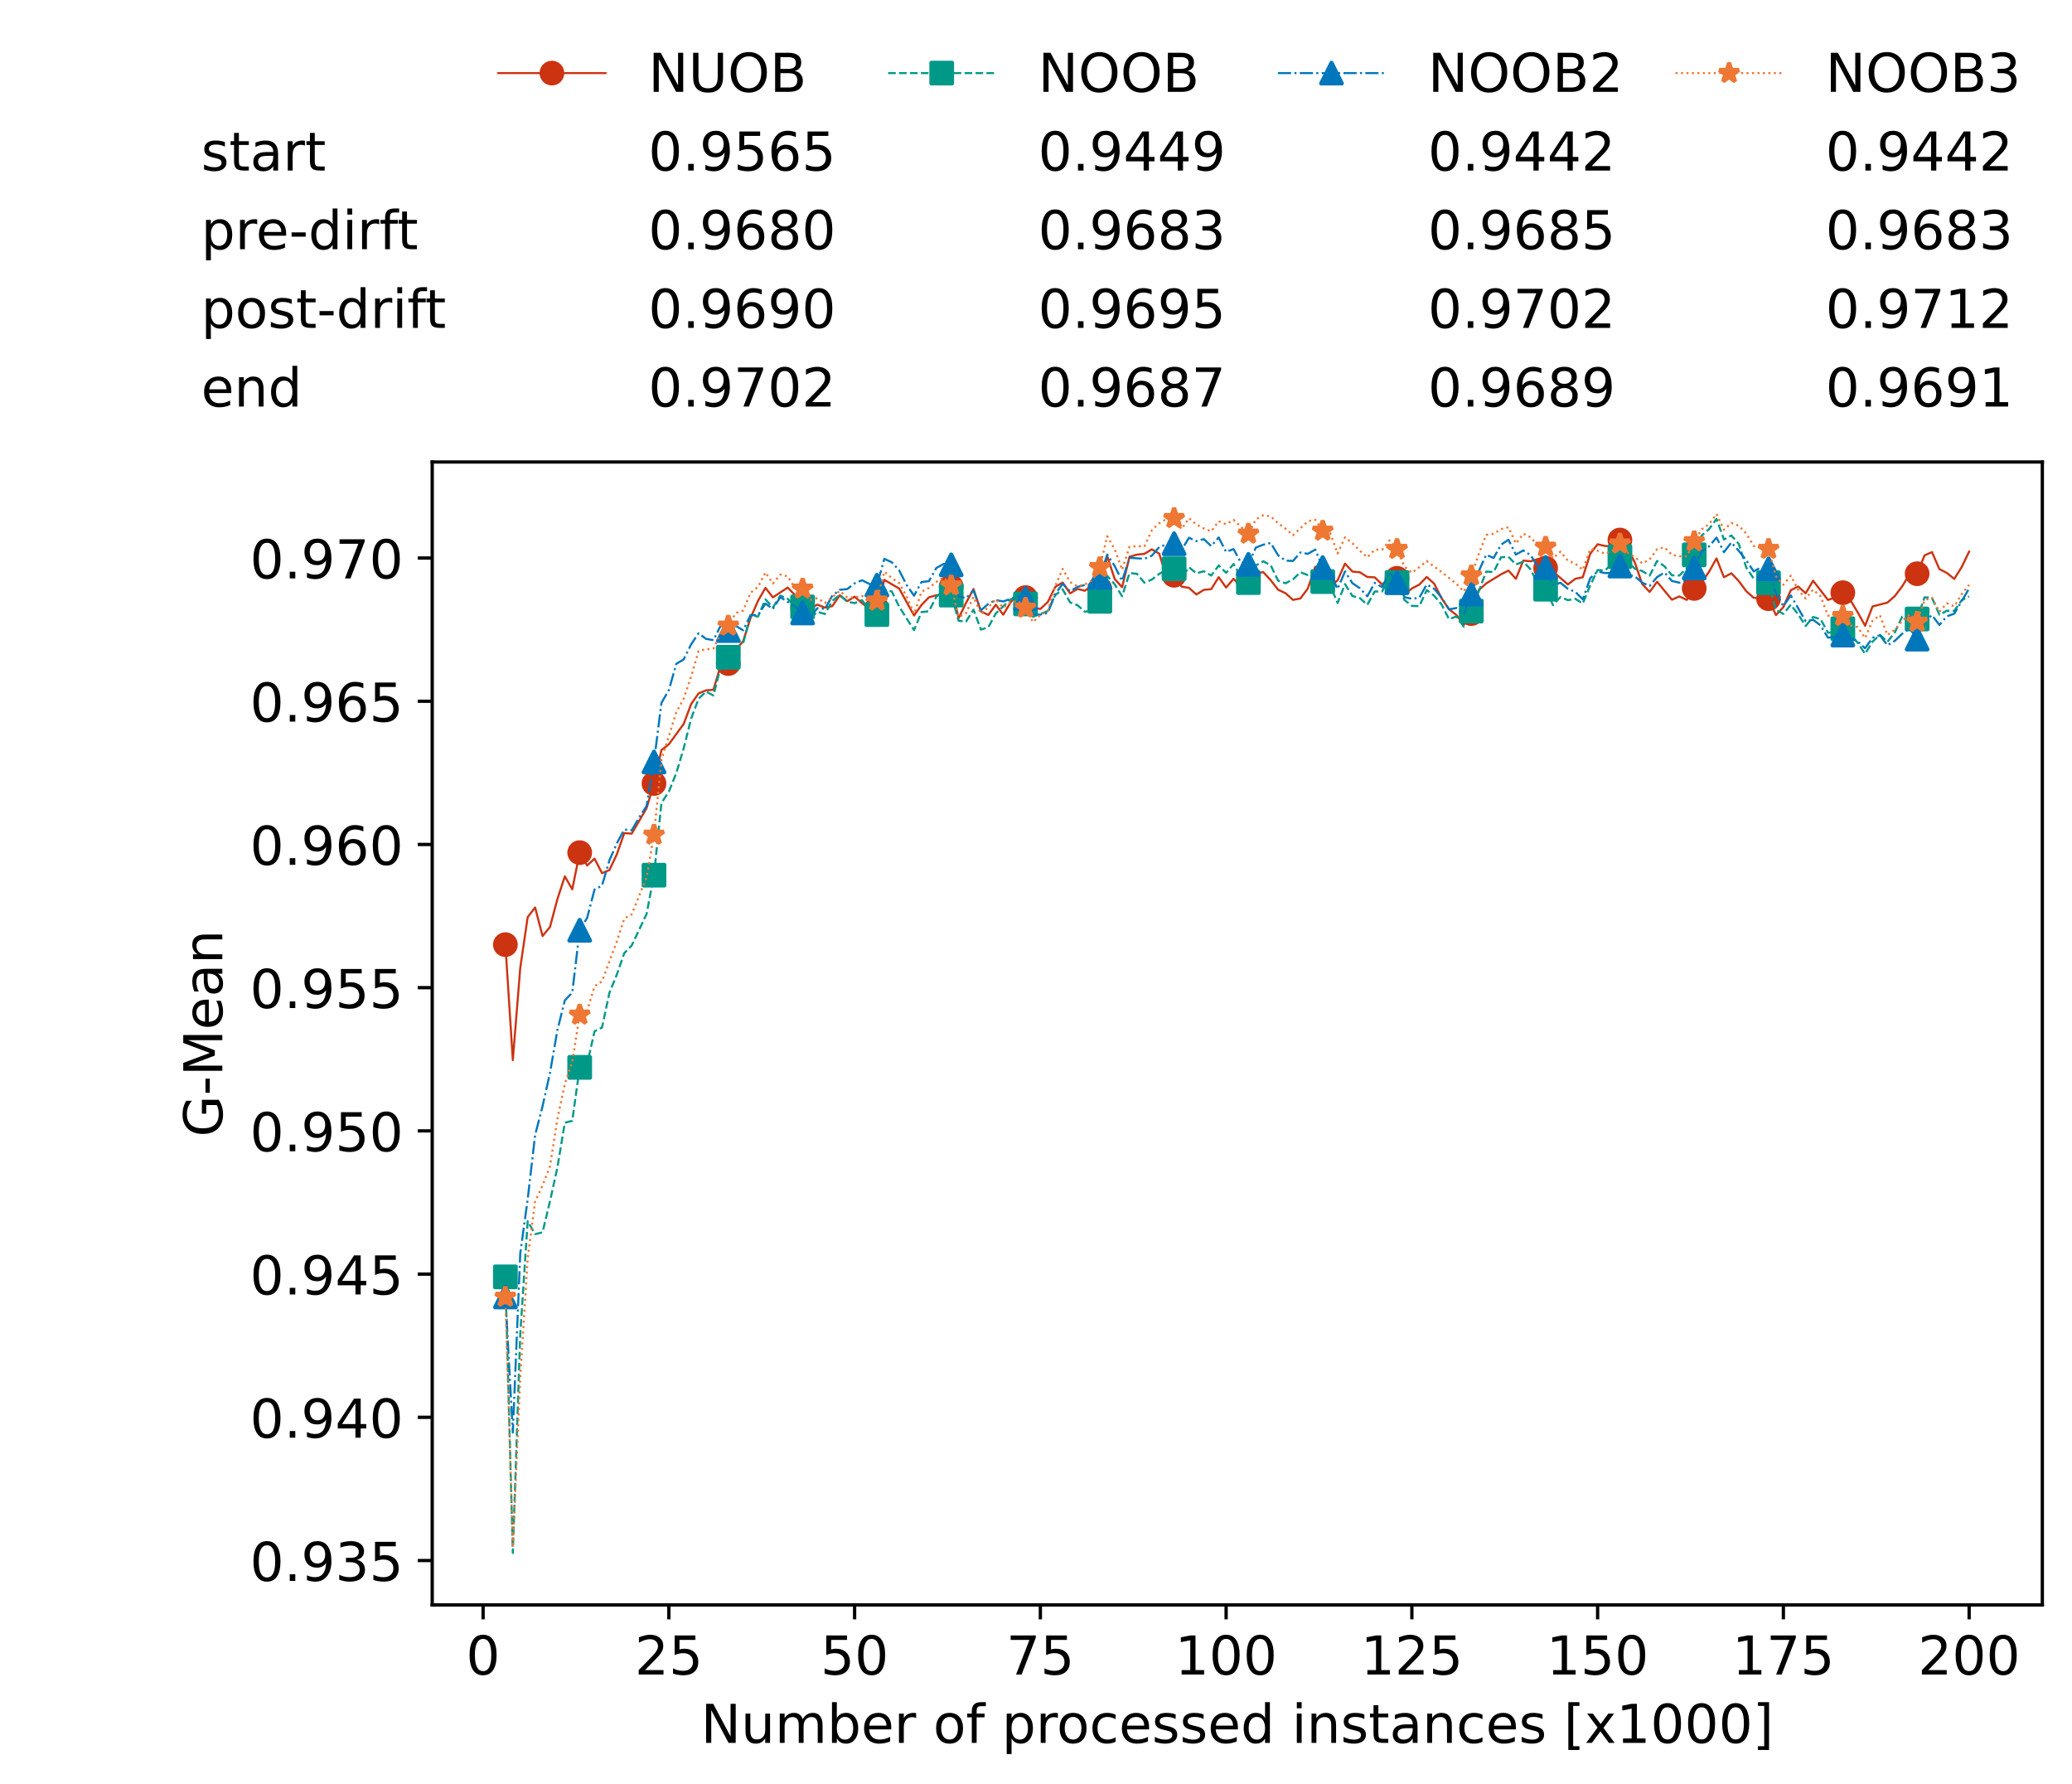 <?xml version="1.0" encoding="utf-8" standalone="no"?>
<!DOCTYPE svg PUBLIC "-//W3C//DTD SVG 1.1//EN"
  "http://www.w3.org/Graphics/SVG/1.1/DTD/svg11.dtd">
<!-- Created with matplotlib (https://matplotlib.org/) -->
<svg height="432.615pt" version="1.1" viewBox="0 0 502.65 432.615" width="502.65pt" xmlns="http://www.w3.org/2000/svg" xmlns:xlink="http://www.w3.org/1999/xlink">
 <defs>
  <style type="text/css">*{stroke-linecap:butt;stroke-linejoin:round;}</style>
 </defs>
 <g id="figure_1">
  <g id="patch_1">
   <path d="M 0 432.615 
L 502.65 432.615 
L 502.65 0 
L 0 0 
z
" style="fill:#ffffff;"/>
  </g>
  <g id="axes_1">
   <g id="patch_2">
    <path d="M 104.85 389.252 
L 495.45 389.252 
L 495.45 112.052 
L 104.85 112.052 
z
" style="fill:#ffffff;"/>
   </g>
   <g id="matplotlib.axis_1">
    <g id="xtick_1">
     <g id="line2d_1">
      <defs>
       <path d="M 0 0 
L 0 3.5 
" id="m95ffcd16fc" style="stroke:#000000;stroke-width:0.8;"/>
      </defs>
      <g>
       <use style="stroke:#000000;stroke-width:0.8;" x="117.197" xlink:href="#m95ffcd16fc" y="389.252"/>
      </g>
     </g>
     <g id="text_1">
      <!-- 0 -->
      <g transform="translate(113.061 406.13)scale(0.13 -0.13)">
       <defs>
        <path d="M 31.781 66.406 
Q 24.172 66.406 20.328 58.906 
Q 16.5 51.422 16.5 36.375 
Q 16.5 21.391 20.328 13.891 
Q 24.172 6.391 31.781 6.391 
Q 39.453 6.391 43.281 13.891 
Q 47.125 21.391 47.125 36.375 
Q 47.125 51.422 43.281 58.906 
Q 39.453 66.406 31.781 66.406 
z
M 31.781 74.219 
Q 44.047 74.219 50.516 64.516 
Q 56.984 54.828 56.984 36.375 
Q 56.984 17.969 50.516 8.266 
Q 44.047 -1.422 31.781 -1.422 
Q 19.531 -1.422 13.062 8.266 
Q 6.594 17.969 6.594 36.375 
Q 6.594 54.828 13.062 64.516 
Q 19.531 74.219 31.781 74.219 
z
" id="DejaVuSans-48"/>
       </defs>
       <use xlink:href="#DejaVuSans-48"/>
      </g>
     </g>
    </g>
    <g id="xtick_2">
     <g id="line2d_2">
      <g>
       <use style="stroke:#000000;stroke-width:0.8;" x="162.259" xlink:href="#m95ffcd16fc" y="389.252"/>
      </g>
     </g>
     <g id="text_2">
      <!-- 25 -->
      <g transform="translate(153.988 406.13)scale(0.13 -0.13)">
       <defs>
        <path d="M 19.188 8.297 
L 53.609 8.297 
L 53.609 0 
L 7.328 0 
L 7.328 8.297 
Q 12.938 14.109 22.625 23.891 
Q 32.328 33.688 34.812 36.531 
Q 39.547 41.844 41.422 45.531 
Q 43.312 49.219 43.312 52.781 
Q 43.312 58.594 39.234 62.25 
Q 35.156 65.922 28.609 65.922 
Q 23.969 65.922 18.812 64.312 
Q 13.672 62.703 7.812 59.422 
L 7.812 69.391 
Q 13.766 71.781 18.938 73 
Q 24.125 74.219 28.422 74.219 
Q 39.75 74.219 46.484 68.547 
Q 53.219 62.891 53.219 53.422 
Q 53.219 48.922 51.531 44.891 
Q 49.859 40.875 45.406 35.406 
Q 44.188 33.984 37.641 27.219 
Q 31.109 20.453 19.188 8.297 
z
" id="DejaVuSans-50"/>
        <path d="M 10.797 72.906 
L 49.516 72.906 
L 49.516 64.594 
L 19.828 64.594 
L 19.828 46.734 
Q 21.969 47.469 24.109 47.828 
Q 26.266 48.188 28.422 48.188 
Q 40.625 48.188 47.75 41.5 
Q 54.891 34.812 54.891 23.391 
Q 54.891 11.625 47.562 5.094 
Q 40.234 -1.422 26.906 -1.422 
Q 22.312 -1.422 17.547 -0.641 
Q 12.797 0.141 7.719 1.703 
L 7.719 11.625 
Q 12.109 9.234 16.797 8.062 
Q 21.484 6.891 26.703 6.891 
Q 35.156 6.891 40.078 11.328 
Q 45.016 15.766 45.016 23.391 
Q 45.016 31 40.078 35.438 
Q 35.156 39.891 26.703 39.891 
Q 22.75 39.891 18.812 39.016 
Q 14.891 38.141 10.797 36.281 
z
" id="DejaVuSans-53"/>
       </defs>
       <use xlink:href="#DejaVuSans-50"/>
       <use x="63.623" xlink:href="#DejaVuSans-53"/>
      </g>
     </g>
    </g>
    <g id="xtick_3">
     <g id="line2d_3">
      <g>
       <use style="stroke:#000000;stroke-width:0.8;" x="207.322" xlink:href="#m95ffcd16fc" y="389.252"/>
      </g>
     </g>
     <g id="text_3">
      <!-- 50 -->
      <g transform="translate(199.05 406.13)scale(0.13 -0.13)">
       <use xlink:href="#DejaVuSans-53"/>
       <use x="63.623" xlink:href="#DejaVuSans-48"/>
      </g>
     </g>
    </g>
    <g id="xtick_4">
     <g id="line2d_4">
      <g>
       <use style="stroke:#000000;stroke-width:0.8;" x="252.384" xlink:href="#m95ffcd16fc" y="389.252"/>
      </g>
     </g>
     <g id="text_4">
      <!-- 75 -->
      <g transform="translate(244.113 406.13)scale(0.13 -0.13)">
       <defs>
        <path d="M 8.203 72.906 
L 55.078 72.906 
L 55.078 68.703 
L 28.609 0 
L 18.312 0 
L 43.219 64.594 
L 8.203 64.594 
z
" id="DejaVuSans-55"/>
       </defs>
       <use xlink:href="#DejaVuSans-55"/>
       <use x="63.623" xlink:href="#DejaVuSans-53"/>
      </g>
     </g>
    </g>
    <g id="xtick_5">
     <g id="line2d_5">
      <g>
       <use style="stroke:#000000;stroke-width:0.8;" x="297.446" xlink:href="#m95ffcd16fc" y="389.252"/>
      </g>
     </g>
     <g id="text_5">
      <!-- 100 -->
      <g transform="translate(285.039 406.13)scale(0.13 -0.13)">
       <defs>
        <path d="M 12.406 8.297 
L 28.516 8.297 
L 28.516 63.922 
L 10.984 60.406 
L 10.984 69.391 
L 28.422 72.906 
L 38.281 72.906 
L 38.281 8.297 
L 54.391 8.297 
L 54.391 0 
L 12.406 0 
z
" id="DejaVuSans-49"/>
       </defs>
       <use xlink:href="#DejaVuSans-49"/>
       <use x="63.623" xlink:href="#DejaVuSans-48"/>
       <use x="127.246" xlink:href="#DejaVuSans-48"/>
      </g>
     </g>
    </g>
    <g id="xtick_6">
     <g id="line2d_6">
      <g>
       <use style="stroke:#000000;stroke-width:0.8;" x="342.509" xlink:href="#m95ffcd16fc" y="389.252"/>
      </g>
     </g>
     <g id="text_6">
      <!-- 125 -->
      <g transform="translate(330.102 406.13)scale(0.13 -0.13)">
       <use xlink:href="#DejaVuSans-49"/>
       <use x="63.623" xlink:href="#DejaVuSans-50"/>
       <use x="127.246" xlink:href="#DejaVuSans-53"/>
      </g>
     </g>
    </g>
    <g id="xtick_7">
     <g id="line2d_7">
      <g>
       <use style="stroke:#000000;stroke-width:0.8;" x="387.571" xlink:href="#m95ffcd16fc" y="389.252"/>
      </g>
     </g>
     <g id="text_7">
      <!-- 150 -->
      <g transform="translate(375.164 406.13)scale(0.13 -0.13)">
       <use xlink:href="#DejaVuSans-49"/>
       <use x="63.623" xlink:href="#DejaVuSans-53"/>
       <use x="127.246" xlink:href="#DejaVuSans-48"/>
      </g>
     </g>
    </g>
    <g id="xtick_8">
     <g id="line2d_8">
      <g>
       <use style="stroke:#000000;stroke-width:0.8;" x="432.633" xlink:href="#m95ffcd16fc" y="389.252"/>
      </g>
     </g>
     <g id="text_8">
      <!-- 175 -->
      <g transform="translate(420.226 406.13)scale(0.13 -0.13)">
       <use xlink:href="#DejaVuSans-49"/>
       <use x="63.623" xlink:href="#DejaVuSans-55"/>
       <use x="127.246" xlink:href="#DejaVuSans-53"/>
      </g>
     </g>
    </g>
    <g id="xtick_9">
     <g id="line2d_9">
      <g>
       <use style="stroke:#000000;stroke-width:0.8;" x="477.695" xlink:href="#m95ffcd16fc" y="389.252"/>
      </g>
     </g>
     <g id="text_9">
      <!-- 200 -->
      <g transform="translate(465.289 406.13)scale(0.13 -0.13)">
       <use xlink:href="#DejaVuSans-50"/>
       <use x="63.623" xlink:href="#DejaVuSans-48"/>
       <use x="127.246" xlink:href="#DejaVuSans-48"/>
      </g>
     </g>
    </g>
    <g id="text_10">
     <!-- Number of processed instances [x1000] -->
     <g transform="translate(170.025 422.711)scale(0.13 -0.13)">
      <defs>
       <path d="M 9.812 72.906 
L 23.094 72.906 
L 55.422 11.922 
L 55.422 72.906 
L 64.984 72.906 
L 64.984 0 
L 51.703 0 
L 19.391 60.984 
L 19.391 0 
L 9.812 0 
z
" id="DejaVuSans-78"/>
       <path d="M 8.5 21.578 
L 8.5 54.688 
L 17.484 54.688 
L 17.484 21.922 
Q 17.484 14.156 20.5 10.266 
Q 23.531 6.391 29.594 6.391 
Q 36.859 6.391 41.078 11.031 
Q 45.312 15.672 45.312 23.688 
L 45.312 54.688 
L 54.297 54.688 
L 54.297 0 
L 45.312 0 
L 45.312 8.406 
Q 42.047 3.422 37.719 1 
Q 33.406 -1.422 27.688 -1.422 
Q 18.266 -1.422 13.375 4.438 
Q 8.5 10.297 8.5 21.578 
z
M 31.109 56 
z
" id="DejaVuSans-117"/>
       <path d="M 52 44.188 
Q 55.375 50.25 60.062 53.125 
Q 64.75 56 71.094 56 
Q 79.641 56 84.281 50.016 
Q 88.922 44.047 88.922 33.016 
L 88.922 0 
L 79.891 0 
L 79.891 32.719 
Q 79.891 40.578 77.094 44.375 
Q 74.312 48.188 68.609 48.188 
Q 61.625 48.188 57.562 43.547 
Q 53.516 38.922 53.516 30.906 
L 53.516 0 
L 44.484 0 
L 44.484 32.719 
Q 44.484 40.625 41.703 44.406 
Q 38.922 48.188 33.109 48.188 
Q 26.219 48.188 22.156 43.531 
Q 18.109 38.875 18.109 30.906 
L 18.109 0 
L 9.078 0 
L 9.078 54.688 
L 18.109 54.688 
L 18.109 46.188 
Q 21.188 51.219 25.484 53.609 
Q 29.781 56 35.688 56 
Q 41.656 56 45.828 52.969 
Q 50 49.953 52 44.188 
z
" id="DejaVuSans-109"/>
       <path d="M 48.688 27.297 
Q 48.688 37.203 44.609 42.844 
Q 40.531 48.484 33.406 48.484 
Q 26.266 48.484 22.188 42.844 
Q 18.109 37.203 18.109 27.297 
Q 18.109 17.391 22.188 11.75 
Q 26.266 6.109 33.406 6.109 
Q 40.531 6.109 44.609 11.75 
Q 48.688 17.391 48.688 27.297 
z
M 18.109 46.391 
Q 20.953 51.266 25.266 53.625 
Q 29.594 56 35.594 56 
Q 45.562 56 51.781 48.094 
Q 58.016 40.188 58.016 27.297 
Q 58.016 14.406 51.781 6.484 
Q 45.562 -1.422 35.594 -1.422 
Q 29.594 -1.422 25.266 0.953 
Q 20.953 3.328 18.109 8.203 
L 18.109 0 
L 9.078 0 
L 9.078 75.984 
L 18.109 75.984 
z
" id="DejaVuSans-98"/>
       <path d="M 56.203 29.594 
L 56.203 25.203 
L 14.891 25.203 
Q 15.484 15.922 20.484 11.062 
Q 25.484 6.203 34.422 6.203 
Q 39.594 6.203 44.453 7.469 
Q 49.312 8.734 54.109 11.281 
L 54.109 2.781 
Q 49.266 0.734 44.188 -0.344 
Q 39.109 -1.422 33.891 -1.422 
Q 20.797 -1.422 13.156 6.188 
Q 5.516 13.812 5.516 26.812 
Q 5.516 40.234 12.766 48.109 
Q 20.016 56 32.328 56 
Q 43.359 56 49.781 48.891 
Q 56.203 41.797 56.203 29.594 
z
M 47.219 32.234 
Q 47.125 39.594 43.094 43.984 
Q 39.062 48.391 32.422 48.391 
Q 24.906 48.391 20.391 44.141 
Q 15.875 39.891 15.188 32.172 
z
" id="DejaVuSans-101"/>
       <path d="M 41.109 46.297 
Q 39.594 47.172 37.812 47.578 
Q 36.031 48 33.891 48 
Q 26.266 48 22.188 43.047 
Q 18.109 38.094 18.109 28.812 
L 18.109 0 
L 9.078 0 
L 9.078 54.688 
L 18.109 54.688 
L 18.109 46.188 
Q 20.953 51.172 25.484 53.578 
Q 30.031 56 36.531 56 
Q 37.453 56 38.578 55.875 
Q 39.703 55.766 41.062 55.516 
z
" id="DejaVuSans-114"/>
       <path id="DejaVuSans-32"/>
       <path d="M 30.609 48.391 
Q 23.391 48.391 19.188 42.75 
Q 14.984 37.109 14.984 27.297 
Q 14.984 17.484 19.156 11.844 
Q 23.344 6.203 30.609 6.203 
Q 37.797 6.203 41.984 11.859 
Q 46.188 17.531 46.188 27.297 
Q 46.188 37.016 41.984 42.703 
Q 37.797 48.391 30.609 48.391 
z
M 30.609 56 
Q 42.328 56 49.016 48.375 
Q 55.719 40.766 55.719 27.297 
Q 55.719 13.875 49.016 6.219 
Q 42.328 -1.422 30.609 -1.422 
Q 18.844 -1.422 12.172 6.219 
Q 5.516 13.875 5.516 27.297 
Q 5.516 40.766 12.172 48.375 
Q 18.844 56 30.609 56 
z
" id="DejaVuSans-111"/>
       <path d="M 37.109 75.984 
L 37.109 68.5 
L 28.516 68.5 
Q 23.688 68.5 21.797 66.547 
Q 19.922 64.594 19.922 59.516 
L 19.922 54.688 
L 34.719 54.688 
L 34.719 47.703 
L 19.922 47.703 
L 19.922 0 
L 10.891 0 
L 10.891 47.703 
L 2.297 47.703 
L 2.297 54.688 
L 10.891 54.688 
L 10.891 58.5 
Q 10.891 67.625 15.141 71.797 
Q 19.391 75.984 28.609 75.984 
z
" id="DejaVuSans-102"/>
       <path d="M 18.109 8.203 
L 18.109 -20.797 
L 9.078 -20.797 
L 9.078 54.688 
L 18.109 54.688 
L 18.109 46.391 
Q 20.953 51.266 25.266 53.625 
Q 29.594 56 35.594 56 
Q 45.562 56 51.781 48.094 
Q 58.016 40.188 58.016 27.297 
Q 58.016 14.406 51.781 6.484 
Q 45.562 -1.422 35.594 -1.422 
Q 29.594 -1.422 25.266 0.953 
Q 20.953 3.328 18.109 8.203 
z
M 48.688 27.297 
Q 48.688 37.203 44.609 42.844 
Q 40.531 48.484 33.406 48.484 
Q 26.266 48.484 22.188 42.844 
Q 18.109 37.203 18.109 27.297 
Q 18.109 17.391 22.188 11.75 
Q 26.266 6.109 33.406 6.109 
Q 40.531 6.109 44.609 11.75 
Q 48.688 17.391 48.688 27.297 
z
" id="DejaVuSans-112"/>
       <path d="M 48.781 52.594 
L 48.781 44.188 
Q 44.969 46.297 41.141 47.344 
Q 37.312 48.391 33.406 48.391 
Q 24.656 48.391 19.812 42.844 
Q 14.984 37.312 14.984 27.297 
Q 14.984 17.281 19.812 11.734 
Q 24.656 6.203 33.406 6.203 
Q 37.312 6.203 41.141 7.25 
Q 44.969 8.297 48.781 10.406 
L 48.781 2.094 
Q 45.016 0.344 40.984 -0.531 
Q 36.969 -1.422 32.422 -1.422 
Q 20.062 -1.422 12.781 6.344 
Q 5.516 14.109 5.516 27.297 
Q 5.516 40.672 12.859 48.328 
Q 20.219 56 33.016 56 
Q 37.156 56 41.109 55.141 
Q 45.062 54.297 48.781 52.594 
z
" id="DejaVuSans-99"/>
       <path d="M 44.281 53.078 
L 44.281 44.578 
Q 40.484 46.531 36.375 47.5 
Q 32.281 48.484 27.875 48.484 
Q 21.188 48.484 17.844 46.438 
Q 14.5 44.391 14.5 40.281 
Q 14.5 37.156 16.891 35.375 
Q 19.281 33.594 26.516 31.984 
L 29.594 31.297 
Q 39.156 29.25 43.188 25.516 
Q 47.219 21.781 47.219 15.094 
Q 47.219 7.469 41.188 3.016 
Q 35.156 -1.422 24.609 -1.422 
Q 20.219 -1.422 15.453 -0.562 
Q 10.688 0.297 5.422 2 
L 5.422 11.281 
Q 10.406 8.688 15.234 7.391 
Q 20.062 6.109 24.812 6.109 
Q 31.156 6.109 34.562 8.281 
Q 37.984 10.453 37.984 14.406 
Q 37.984 18.062 35.516 20.016 
Q 33.062 21.969 24.703 23.781 
L 21.578 24.516 
Q 13.234 26.266 9.516 29.906 
Q 5.812 33.547 5.812 39.891 
Q 5.812 47.609 11.281 51.797 
Q 16.75 56 26.812 56 
Q 31.781 56 36.172 55.266 
Q 40.578 54.547 44.281 53.078 
z
" id="DejaVuSans-115"/>
       <path d="M 45.406 46.391 
L 45.406 75.984 
L 54.391 75.984 
L 54.391 0 
L 45.406 0 
L 45.406 8.203 
Q 42.578 3.328 38.25 0.953 
Q 33.938 -1.422 27.875 -1.422 
Q 17.969 -1.422 11.734 6.484 
Q 5.516 14.406 5.516 27.297 
Q 5.516 40.188 11.734 48.094 
Q 17.969 56 27.875 56 
Q 33.938 56 38.25 53.625 
Q 42.578 51.266 45.406 46.391 
z
M 14.797 27.297 
Q 14.797 17.391 18.875 11.75 
Q 22.953 6.109 30.078 6.109 
Q 37.203 6.109 41.297 11.75 
Q 45.406 17.391 45.406 27.297 
Q 45.406 37.203 41.297 42.844 
Q 37.203 48.484 30.078 48.484 
Q 22.953 48.484 18.875 42.844 
Q 14.797 37.203 14.797 27.297 
z
" id="DejaVuSans-100"/>
       <path d="M 9.422 54.688 
L 18.406 54.688 
L 18.406 0 
L 9.422 0 
z
M 9.422 75.984 
L 18.406 75.984 
L 18.406 64.594 
L 9.422 64.594 
z
" id="DejaVuSans-105"/>
       <path d="M 54.891 33.016 
L 54.891 0 
L 45.906 0 
L 45.906 32.719 
Q 45.906 40.484 42.875 44.328 
Q 39.844 48.188 33.797 48.188 
Q 26.516 48.188 22.312 43.547 
Q 18.109 38.922 18.109 30.906 
L 18.109 0 
L 9.078 0 
L 9.078 54.688 
L 18.109 54.688 
L 18.109 46.188 
Q 21.344 51.125 25.703 53.562 
Q 30.078 56 35.797 56 
Q 45.219 56 50.047 50.172 
Q 54.891 44.344 54.891 33.016 
z
" id="DejaVuSans-110"/>
       <path d="M 18.312 70.219 
L 18.312 54.688 
L 36.812 54.688 
L 36.812 47.703 
L 18.312 47.703 
L 18.312 18.016 
Q 18.312 11.328 20.141 9.422 
Q 21.969 7.516 27.594 7.516 
L 36.812 7.516 
L 36.812 0 
L 27.594 0 
Q 17.188 0 13.234 3.875 
Q 9.281 7.766 9.281 18.016 
L 9.281 47.703 
L 2.688 47.703 
L 2.688 54.688 
L 9.281 54.688 
L 9.281 70.219 
z
" id="DejaVuSans-116"/>
       <path d="M 34.281 27.484 
Q 23.391 27.484 19.188 25 
Q 14.984 22.516 14.984 16.5 
Q 14.984 11.719 18.141 8.906 
Q 21.297 6.109 26.703 6.109 
Q 34.188 6.109 38.703 11.406 
Q 43.219 16.703 43.219 25.484 
L 43.219 27.484 
z
M 52.203 31.203 
L 52.203 0 
L 43.219 0 
L 43.219 8.297 
Q 40.141 3.328 35.547 0.953 
Q 30.953 -1.422 24.312 -1.422 
Q 15.922 -1.422 10.953 3.297 
Q 6 8.016 6 15.922 
Q 6 25.141 12.172 29.828 
Q 18.359 34.516 30.609 34.516 
L 43.219 34.516 
L 43.219 35.406 
Q 43.219 41.609 39.141 45 
Q 35.062 48.391 27.688 48.391 
Q 23 48.391 18.547 47.266 
Q 14.109 46.141 10.016 43.891 
L 10.016 52.203 
Q 14.938 54.109 19.578 55.047 
Q 24.219 56 28.609 56 
Q 40.484 56 46.344 49.844 
Q 52.203 43.703 52.203 31.203 
z
" id="DejaVuSans-97"/>
       <path d="M 8.594 75.984 
L 29.297 75.984 
L 29.297 69 
L 17.578 69 
L 17.578 -6.203 
L 29.297 -6.203 
L 29.297 -13.188 
L 8.594 -13.188 
z
" id="DejaVuSans-91"/>
       <path d="M 54.891 54.688 
L 35.109 28.078 
L 55.906 0 
L 45.312 0 
L 29.391 21.484 
L 13.484 0 
L 2.875 0 
L 24.125 28.609 
L 4.688 54.688 
L 15.281 54.688 
L 29.781 35.203 
L 44.281 54.688 
z
" id="DejaVuSans-120"/>
       <path d="M 30.422 75.984 
L 30.422 -13.188 
L 9.719 -13.188 
L 9.719 -6.203 
L 21.391 -6.203 
L 21.391 69 
L 9.719 69 
L 9.719 75.984 
z
" id="DejaVuSans-93"/>
      </defs>
      <use xlink:href="#DejaVuSans-78"/>
      <use x="74.805" xlink:href="#DejaVuSans-117"/>
      <use x="138.184" xlink:href="#DejaVuSans-109"/>
      <use x="235.596" xlink:href="#DejaVuSans-98"/>
      <use x="299.072" xlink:href="#DejaVuSans-101"/>
      <use x="360.596" xlink:href="#DejaVuSans-114"/>
      <use x="401.709" xlink:href="#DejaVuSans-32"/>
      <use x="433.496" xlink:href="#DejaVuSans-111"/>
      <use x="494.678" xlink:href="#DejaVuSans-102"/>
      <use x="529.883" xlink:href="#DejaVuSans-32"/>
      <use x="561.67" xlink:href="#DejaVuSans-112"/>
      <use x="625.146" xlink:href="#DejaVuSans-114"/>
      <use x="664.01" xlink:href="#DejaVuSans-111"/>
      <use x="725.191" xlink:href="#DejaVuSans-99"/>
      <use x="780.172" xlink:href="#DejaVuSans-101"/>
      <use x="841.695" xlink:href="#DejaVuSans-115"/>
      <use x="893.795" xlink:href="#DejaVuSans-115"/>
      <use x="945.895" xlink:href="#DejaVuSans-101"/>
      <use x="1007.418" xlink:href="#DejaVuSans-100"/>
      <use x="1070.895" xlink:href="#DejaVuSans-32"/>
      <use x="1102.682" xlink:href="#DejaVuSans-105"/>
      <use x="1130.465" xlink:href="#DejaVuSans-110"/>
      <use x="1193.844" xlink:href="#DejaVuSans-115"/>
      <use x="1245.943" xlink:href="#DejaVuSans-116"/>
      <use x="1285.152" xlink:href="#DejaVuSans-97"/>
      <use x="1346.432" xlink:href="#DejaVuSans-110"/>
      <use x="1409.811" xlink:href="#DejaVuSans-99"/>
      <use x="1464.791" xlink:href="#DejaVuSans-101"/>
      <use x="1526.314" xlink:href="#DejaVuSans-115"/>
      <use x="1578.414" xlink:href="#DejaVuSans-32"/>
      <use x="1610.201" xlink:href="#DejaVuSans-91"/>
      <use x="1649.215" xlink:href="#DejaVuSans-120"/>
      <use x="1708.395" xlink:href="#DejaVuSans-49"/>
      <use x="1772.018" xlink:href="#DejaVuSans-48"/>
      <use x="1835.641" xlink:href="#DejaVuSans-48"/>
      <use x="1899.264" xlink:href="#DejaVuSans-48"/>
      <use x="1962.887" xlink:href="#DejaVuSans-93"/>
     </g>
    </g>
   </g>
   <g id="matplotlib.axis_2">
    <g id="ytick_1">
     <g id="line2d_10">
      <defs>
       <path d="M 0 0 
L -3.5 0 
" id="mcb4a7778c0" style="stroke:#000000;stroke-width:0.8;"/>
      </defs>
      <g>
       <use style="stroke:#000000;stroke-width:0.8;" x="104.85" xlink:href="#mcb4a7778c0" y="378.484"/>
      </g>
     </g>
     <g id="text_11">
      <!-- 0.935 -->
      <g transform="translate(60.633 383.423)scale(0.13 -0.13)">
       <defs>
        <path d="M 10.688 12.406 
L 21 12.406 
L 21 0 
L 10.688 0 
z
" id="DejaVuSans-46"/>
        <path d="M 10.984 1.516 
L 10.984 10.5 
Q 14.703 8.734 18.5 7.812 
Q 22.312 6.891 25.984 6.891 
Q 35.75 6.891 40.891 13.453 
Q 46.047 20.016 46.781 33.406 
Q 43.953 29.203 39.594 26.953 
Q 35.25 24.703 29.984 24.703 
Q 19.047 24.703 12.672 31.312 
Q 6.297 37.938 6.297 49.422 
Q 6.297 60.641 12.938 67.422 
Q 19.578 74.219 30.609 74.219 
Q 43.266 74.219 49.922 64.516 
Q 56.594 54.828 56.594 36.375 
Q 56.594 19.141 48.406 8.859 
Q 40.234 -1.422 26.422 -1.422 
Q 22.703 -1.422 18.891 -0.688 
Q 15.094 0.047 10.984 1.516 
z
M 30.609 32.422 
Q 37.25 32.422 41.125 36.953 
Q 45.016 41.5 45.016 49.422 
Q 45.016 57.281 41.125 61.844 
Q 37.25 66.406 30.609 66.406 
Q 23.969 66.406 20.094 61.844 
Q 16.219 57.281 16.219 49.422 
Q 16.219 41.5 20.094 36.953 
Q 23.969 32.422 30.609 32.422 
z
" id="DejaVuSans-57"/>
        <path d="M 40.578 39.312 
Q 47.656 37.797 51.625 33 
Q 55.609 28.219 55.609 21.188 
Q 55.609 10.406 48.188 4.484 
Q 40.766 -1.422 27.094 -1.422 
Q 22.516 -1.422 17.656 -0.516 
Q 12.797 0.391 7.625 2.203 
L 7.625 11.719 
Q 11.719 9.328 16.594 8.109 
Q 21.484 6.891 26.812 6.891 
Q 36.078 6.891 40.938 10.547 
Q 45.797 14.203 45.797 21.188 
Q 45.797 27.641 41.281 31.266 
Q 36.766 34.906 28.719 34.906 
L 20.219 34.906 
L 20.219 43.016 
L 29.109 43.016 
Q 36.375 43.016 40.234 45.922 
Q 44.094 48.828 44.094 54.297 
Q 44.094 59.906 40.109 62.906 
Q 36.141 65.922 28.719 65.922 
Q 24.656 65.922 20.016 65.031 
Q 15.375 64.156 9.812 62.312 
L 9.812 71.094 
Q 15.438 72.656 20.344 73.438 
Q 25.25 74.219 29.594 74.219 
Q 40.828 74.219 47.359 69.109 
Q 53.906 64.016 53.906 55.328 
Q 53.906 49.266 50.438 45.094 
Q 46.969 40.922 40.578 39.312 
z
" id="DejaVuSans-51"/>
       </defs>
       <use xlink:href="#DejaVuSans-48"/>
       <use x="63.623" xlink:href="#DejaVuSans-46"/>
       <use x="95.41" xlink:href="#DejaVuSans-57"/>
       <use x="159.033" xlink:href="#DejaVuSans-51"/>
       <use x="222.656" xlink:href="#DejaVuSans-53"/>
      </g>
     </g>
    </g>
    <g id="ytick_2">
     <g id="line2d_11">
      <g>
       <use style="stroke:#000000;stroke-width:0.8;" x="104.85" xlink:href="#mcb4a7778c0" y="343.749"/>
      </g>
     </g>
     <g id="text_12">
      <!-- 0.940 -->
      <g transform="translate(60.633 348.688)scale(0.13 -0.13)">
       <defs>
        <path d="M 37.797 64.312 
L 12.891 25.391 
L 37.797 25.391 
z
M 35.203 72.906 
L 47.609 72.906 
L 47.609 25.391 
L 58.016 25.391 
L 58.016 17.188 
L 47.609 17.188 
L 47.609 0 
L 37.797 0 
L 37.797 17.188 
L 4.891 17.188 
L 4.891 26.703 
z
" id="DejaVuSans-52"/>
       </defs>
       <use xlink:href="#DejaVuSans-48"/>
       <use x="63.623" xlink:href="#DejaVuSans-46"/>
       <use x="95.41" xlink:href="#DejaVuSans-57"/>
       <use x="159.033" xlink:href="#DejaVuSans-52"/>
       <use x="222.656" xlink:href="#DejaVuSans-48"/>
      </g>
     </g>
    </g>
    <g id="ytick_3">
     <g id="line2d_12">
      <g>
       <use style="stroke:#000000;stroke-width:0.8;" x="104.85" xlink:href="#mcb4a7778c0" y="309.015"/>
      </g>
     </g>
     <g id="text_13">
      <!-- 0.945 -->
      <g transform="translate(60.633 313.954)scale(0.13 -0.13)">
       <use xlink:href="#DejaVuSans-48"/>
       <use x="63.623" xlink:href="#DejaVuSans-46"/>
       <use x="95.41" xlink:href="#DejaVuSans-57"/>
       <use x="159.033" xlink:href="#DejaVuSans-52"/>
       <use x="222.656" xlink:href="#DejaVuSans-53"/>
      </g>
     </g>
    </g>
    <g id="ytick_4">
     <g id="line2d_13">
      <g>
       <use style="stroke:#000000;stroke-width:0.8;" x="104.85" xlink:href="#mcb4a7778c0" y="274.28"/>
      </g>
     </g>
     <g id="text_14">
      <!-- 0.950 -->
      <g transform="translate(60.633 279.219)scale(0.13 -0.13)">
       <use xlink:href="#DejaVuSans-48"/>
       <use x="63.623" xlink:href="#DejaVuSans-46"/>
       <use x="95.41" xlink:href="#DejaVuSans-57"/>
       <use x="159.033" xlink:href="#DejaVuSans-53"/>
       <use x="222.656" xlink:href="#DejaVuSans-48"/>
      </g>
     </g>
    </g>
    <g id="ytick_5">
     <g id="line2d_14">
      <g>
       <use style="stroke:#000000;stroke-width:0.8;" x="104.85" xlink:href="#mcb4a7778c0" y="239.546"/>
      </g>
     </g>
     <g id="text_15">
      <!-- 0.955 -->
      <g transform="translate(60.633 244.485)scale(0.13 -0.13)">
       <use xlink:href="#DejaVuSans-48"/>
       <use x="63.623" xlink:href="#DejaVuSans-46"/>
       <use x="95.41" xlink:href="#DejaVuSans-57"/>
       <use x="159.033" xlink:href="#DejaVuSans-53"/>
       <use x="222.656" xlink:href="#DejaVuSans-53"/>
      </g>
     </g>
    </g>
    <g id="ytick_6">
     <g id="line2d_15">
      <g>
       <use style="stroke:#000000;stroke-width:0.8;" x="104.85" xlink:href="#mcb4a7778c0" y="204.811"/>
      </g>
     </g>
     <g id="text_16">
      <!-- 0.960 -->
      <g transform="translate(60.633 209.75)scale(0.13 -0.13)">
       <defs>
        <path d="M 33.016 40.375 
Q 26.375 40.375 22.484 35.828 
Q 18.609 31.297 18.609 23.391 
Q 18.609 15.531 22.484 10.953 
Q 26.375 6.391 33.016 6.391 
Q 39.656 6.391 43.531 10.953 
Q 47.406 15.531 47.406 23.391 
Q 47.406 31.297 43.531 35.828 
Q 39.656 40.375 33.016 40.375 
z
M 52.594 71.297 
L 52.594 62.312 
Q 48.875 64.062 45.094 64.984 
Q 41.312 65.922 37.594 65.922 
Q 27.828 65.922 22.672 59.328 
Q 17.531 52.734 16.797 39.406 
Q 19.672 43.656 24.016 45.922 
Q 28.375 48.188 33.594 48.188 
Q 44.578 48.188 50.953 41.516 
Q 57.328 34.859 57.328 23.391 
Q 57.328 12.156 50.688 5.359 
Q 44.047 -1.422 33.016 -1.422 
Q 20.359 -1.422 13.672 8.266 
Q 6.984 17.969 6.984 36.375 
Q 6.984 53.656 15.188 63.938 
Q 23.391 74.219 37.203 74.219 
Q 40.922 74.219 44.703 73.484 
Q 48.484 72.75 52.594 71.297 
z
" id="DejaVuSans-54"/>
       </defs>
       <use xlink:href="#DejaVuSans-48"/>
       <use x="63.623" xlink:href="#DejaVuSans-46"/>
       <use x="95.41" xlink:href="#DejaVuSans-57"/>
       <use x="159.033" xlink:href="#DejaVuSans-54"/>
       <use x="222.656" xlink:href="#DejaVuSans-48"/>
      </g>
     </g>
    </g>
    <g id="ytick_7">
     <g id="line2d_16">
      <g>
       <use style="stroke:#000000;stroke-width:0.8;" x="104.85" xlink:href="#mcb4a7778c0" y="170.076"/>
      </g>
     </g>
     <g id="text_17">
      <!-- 0.965 -->
      <g transform="translate(60.633 175.015)scale(0.13 -0.13)">
       <use xlink:href="#DejaVuSans-48"/>
       <use x="63.623" xlink:href="#DejaVuSans-46"/>
       <use x="95.41" xlink:href="#DejaVuSans-57"/>
       <use x="159.033" xlink:href="#DejaVuSans-54"/>
       <use x="222.656" xlink:href="#DejaVuSans-53"/>
      </g>
     </g>
    </g>
    <g id="ytick_8">
     <g id="line2d_17">
      <g>
       <use style="stroke:#000000;stroke-width:0.8;" x="104.85" xlink:href="#mcb4a7778c0" y="135.342"/>
      </g>
     </g>
     <g id="text_18">
      <!-- 0.970 -->
      <g transform="translate(60.633 140.281)scale(0.13 -0.13)">
       <use xlink:href="#DejaVuSans-48"/>
       <use x="63.623" xlink:href="#DejaVuSans-46"/>
       <use x="95.41" xlink:href="#DejaVuSans-57"/>
       <use x="159.033" xlink:href="#DejaVuSans-55"/>
       <use x="222.656" xlink:href="#DejaVuSans-48"/>
      </g>
     </g>
    </g>
    <g id="text_19">
     <!-- G-Mean -->
     <g transform="translate(53.93 275.744)rotate(-90)scale(0.13 -0.13)">
      <defs>
       <path d="M 59.516 10.406 
L 59.516 29.984 
L 43.406 29.984 
L 43.406 38.094 
L 69.281 38.094 
L 69.281 6.781 
Q 63.578 2.734 56.688 0.656 
Q 49.812 -1.422 42 -1.422 
Q 24.906 -1.422 15.25 8.562 
Q 5.609 18.562 5.609 36.375 
Q 5.609 54.25 15.25 64.234 
Q 24.906 74.219 42 74.219 
Q 49.125 74.219 55.547 72.453 
Q 61.969 70.703 67.391 67.281 
L 67.391 56.781 
Q 61.922 61.422 55.766 63.766 
Q 49.609 66.109 42.828 66.109 
Q 29.438 66.109 22.719 58.641 
Q 16.016 51.172 16.016 36.375 
Q 16.016 21.625 22.719 14.156 
Q 29.438 6.688 42.828 6.688 
Q 48.047 6.688 52.141 7.594 
Q 56.25 8.5 59.516 10.406 
z
" id="DejaVuSans-71"/>
       <path d="M 4.891 31.391 
L 31.203 31.391 
L 31.203 23.391 
L 4.891 23.391 
z
" id="DejaVuSans-45"/>
       <path d="M 9.812 72.906 
L 24.516 72.906 
L 43.109 23.297 
L 61.812 72.906 
L 76.516 72.906 
L 76.516 0 
L 66.891 0 
L 66.891 64.016 
L 48.094 14.016 
L 38.188 14.016 
L 19.391 64.016 
L 19.391 0 
L 9.812 0 
z
" id="DejaVuSans-77"/>
      </defs>
      <use xlink:href="#DejaVuSans-71"/>
      <use x="77.49" xlink:href="#DejaVuSans-45"/>
      <use x="113.574" xlink:href="#DejaVuSans-77"/>
      <use x="199.854" xlink:href="#DejaVuSans-101"/>
      <use x="261.377" xlink:href="#DejaVuSans-97"/>
      <use x="322.656" xlink:href="#DejaVuSans-110"/>
     </g>
    </g>
   </g>
   <g id="line2d_18"/>
   <g id="line2d_19"/>
   <g id="line2d_20"/>
   <g id="line2d_21"/>
   <g id="line2d_22"/>
   <g id="line2d_23">
    <path clip-path="url(#p6d3da6c31d)" d="M 122.605 229.105 
L 124.407 257.12 
L 126.21 234.749 
L 128.012 222.428 
L 129.815 220.095 
L 131.617 227.02 
L 133.419 224.834 
L 135.222 218.059 
L 137.024 212.547 
L 138.827 215.688 
L 140.629 206.794 
L 142.432 209.912 
L 144.234 208.253 
L 146.037 211.769 
L 147.839 211.014 
L 149.642 207.197 
L 151.444 202.057 
L 153.247 202.184 
L 156.852 196.014 
L 158.654 190.024 
L 160.457 181.915 
L 162.259 180.516 
L 165.864 175.566 
L 167.667 170.757 
L 169.469 168.176 
L 171.272 167.434 
L 173.074 167.297 
L 174.877 161.209 
L 176.679 160.942 
L 178.482 157.616 
L 180.284 155.5 
L 182.087 149.861 
L 183.889 145.719 
L 185.692 142.568 
L 187.494 144.883 
L 191.099 142.501 
L 192.902 144.385 
L 194.704 147.319 
L 196.507 147.536 
L 198.309 146.643 
L 200.112 147.378 
L 201.914 147.008 
L 203.717 144.376 
L 205.519 145.804 
L 207.322 144.728 
L 209.124 146.29 
L 210.927 147.671 
L 212.729 147.536 
L 214.532 140.64 
L 218.137 142.748 
L 221.742 149.275 
L 223.544 146.743 
L 225.347 144.869 
L 227.149 144.365 
L 228.952 144.141 
L 230.754 142.241 
L 232.557 149.898 
L 234.359 146.205 
L 236.162 142.864 
L 237.964 148.285 
L 239.767 149.152 
L 241.569 146.66 
L 243.372 149.079 
L 245.174 146.116 
L 246.976 143.531 
L 248.779 144.938 
L 250.581 147.324 
L 252.384 147.696 
L 254.186 146.004 
L 255.989 142.344 
L 257.791 141.278 
L 259.594 143.909 
L 261.396 142.831 
L 263.199 143.287 
L 265.001 141.858 
L 266.804 142.829 
L 268.606 134.875 
L 270.409 140.413 
L 272.211 142.427 
L 274.014 135.028 
L 275.816 134.515 
L 277.619 134.328 
L 279.421 133.239 
L 281.224 134.275 
L 283.026 140.204 
L 284.829 139.524 
L 286.631 142.268 
L 288.434 142.574 
L 290.236 144.185 
L 292.039 143.059 
L 293.841 142.88 
L 295.644 139.986 
L 297.446 142.505 
L 299.249 140.374 
L 301.051 142.322 
L 302.854 141.012 
L 304.656 139.027 
L 306.459 138.765 
L 308.261 140.717 
L 310.064 143.025 
L 311.866 143.879 
L 313.669 145.492 
L 315.471 145.149 
L 317.274 142.723 
L 319.076 137.468 
L 320.879 140.346 
L 322.681 142.162 
L 324.484 140.747 
L 326.286 136.694 
L 328.089 138.628 
L 329.891 138.791 
L 331.694 139.934 
L 333.496 140.026 
L 335.299 141.762 
L 337.101 140.134 
L 338.904 140.262 
L 340.706 144.201 
L 342.509 142.719 
L 344.311 141.787 
L 346.114 139.927 
L 347.916 141.552 
L 349.719 145.091 
L 351.521 147.77 
L 353.324 149.182 
L 355.126 151.536 
L 356.928 148.812 
L 358.731 143.132 
L 360.533 141.505 
L 364.138 139.297 
L 365.941 138.382 
L 367.743 140.383 
L 369.546 135.953 
L 371.348 136.127 
L 373.151 135.559 
L 374.953 137.798 
L 376.756 138.628 
L 380.361 141.746 
L 382.163 140.375 
L 383.966 140.008 
L 385.768 134.311 
L 387.571 132 
L 389.373 132.42 
L 391.176 132.504 
L 392.978 130.975 
L 394.781 132.843 
L 396.583 136.394 
L 398.386 141.652 
L 400.188 143.564 
L 401.991 141.104 
L 405.596 145.453 
L 407.398 144.646 
L 409.201 145.493 
L 411.003 142.71 
L 412.806 141.265 
L 414.608 138.661 
L 416.411 135.433 
L 418.213 140.002 
L 420.016 139.039 
L 421.818 140.939 
L 423.621 143.367 
L 425.423 144.984 
L 427.226 145.185 
L 429.028 145.202 
L 430.831 149.179 
L 432.633 147.245 
L 434.436 143.129 
L 436.238 142.246 
L 438.041 143.891 
L 439.843 140.844 
L 443.448 145.501 
L 445.251 144.913 
L 447.053 143.747 
L 448.856 145.484 
L 450.658 148.506 
L 452.461 151.764 
L 454.263 147.08 
L 457.868 146.151 
L 459.671 144.57 
L 461.473 142.182 
L 463.276 139.178 
L 465.078 139.146 
L 466.881 134.687 
L 468.683 133.905 
L 470.485 138.039 
L 472.288 138.949 
L 474.09 140.41 
L 475.893 137.529 
L 477.695 133.775 
L 477.695 133.775 
" style="fill:none;stroke:#cc3311;stroke-linecap:square;stroke-width:0.5;"/>
    <defs>
     <path d="M 0 2.5 
C 0.663 2.5 1.299 2.237 1.768 1.768 
C 2.237 1.299 2.5 0.663 2.5 0 
C 2.5 -0.663 2.237 -1.299 1.768 -1.768 
C 1.299 -2.237 0.663 -2.5 0 -2.5 
C -0.663 -2.5 -1.299 -2.237 -1.768 -1.768 
C -2.237 -1.299 -2.5 -0.663 -2.5 0 
C -2.5 0.663 -2.237 1.299 -1.768 1.768 
C -1.299 2.237 -0.663 2.5 0 2.5 
z
" id="mffbac5330b" style="stroke:#cc3311;"/>
    </defs>
    <g clip-path="url(#p6d3da6c31d)">
     <use style="fill:#cc3311;stroke:#cc3311;" x="122.605" xlink:href="#mffbac5330b" y="229.105"/>
     <use style="fill:#cc3311;stroke:#cc3311;" x="140.629" xlink:href="#mffbac5330b" y="206.794"/>
     <use style="fill:#cc3311;stroke:#cc3311;" x="158.654" xlink:href="#mffbac5330b" y="190.024"/>
     <use style="fill:#cc3311;stroke:#cc3311;" x="176.679" xlink:href="#mffbac5330b" y="160.942"/>
     <use style="fill:#cc3311;stroke:#cc3311;" x="194.704" xlink:href="#mffbac5330b" y="147.319"/>
     <use style="fill:#cc3311;stroke:#cc3311;" x="212.729" xlink:href="#mffbac5330b" y="147.536"/>
     <use style="fill:#cc3311;stroke:#cc3311;" x="230.754" xlink:href="#mffbac5330b" y="142.241"/>
     <use style="fill:#cc3311;stroke:#cc3311;" x="248.779" xlink:href="#mffbac5330b" y="144.938"/>
     <use style="fill:#cc3311;stroke:#cc3311;" x="266.804" xlink:href="#mffbac5330b" y="142.829"/>
     <use style="fill:#cc3311;stroke:#cc3311;" x="284.829" xlink:href="#mffbac5330b" y="139.524"/>
     <use style="fill:#cc3311;stroke:#cc3311;" x="302.854" xlink:href="#mffbac5330b" y="141.012"/>
     <use style="fill:#cc3311;stroke:#cc3311;" x="320.879" xlink:href="#mffbac5330b" y="140.346"/>
     <use style="fill:#cc3311;stroke:#cc3311;" x="338.904" xlink:href="#mffbac5330b" y="140.262"/>
     <use style="fill:#cc3311;stroke:#cc3311;" x="356.928" xlink:href="#mffbac5330b" y="148.812"/>
     <use style="fill:#cc3311;stroke:#cc3311;" x="374.953" xlink:href="#mffbac5330b" y="137.798"/>
     <use style="fill:#cc3311;stroke:#cc3311;" x="392.978" xlink:href="#mffbac5330b" y="130.975"/>
     <use style="fill:#cc3311;stroke:#cc3311;" x="411.003" xlink:href="#mffbac5330b" y="142.71"/>
     <use style="fill:#cc3311;stroke:#cc3311;" x="429.028" xlink:href="#mffbac5330b" y="145.202"/>
     <use style="fill:#cc3311;stroke:#cc3311;" x="447.053" xlink:href="#mffbac5330b" y="143.747"/>
     <use style="fill:#cc3311;stroke:#cc3311;" x="465.078" xlink:href="#mffbac5330b" y="139.146"/>
    </g>
   </g>
   <g id="line2d_24"/>
   <g id="line2d_25"/>
   <g id="line2d_26"/>
   <g id="line2d_27"/>
   <g id="line2d_28">
    <path clip-path="url(#p6d3da6c31d)" d="M 122.605 309.682 
L 124.407 376.652 
L 126.21 323.587 
L 128.012 296.193 
L 129.815 299.329 
L 131.617 298.877 
L 133.419 291.348 
L 135.222 283.133 
L 137.024 272.292 
L 138.827 271.844 
L 140.629 258.875 
L 142.432 258.108 
L 144.234 250.112 
L 146.037 249.238 
L 147.839 240.776 
L 149.642 236.362 
L 151.444 231.171 
L 153.247 229.311 
L 156.852 221.677 
L 158.654 212.258 
L 160.457 194.766 
L 162.259 191.986 
L 164.062 187.502 
L 165.864 181.456 
L 167.667 174.276 
L 169.469 169.477 
L 171.272 167.724 
L 173.074 168.679 
L 174.877 161.572 
L 176.679 159.412 
L 178.482 155.208 
L 180.284 156.007 
L 182.087 149.185 
L 183.889 149.551 
L 185.692 145.368 
L 187.494 147.355 
L 189.297 144.462 
L 191.099 145.231 
L 192.902 147.104 
L 194.704 147.196 
L 196.507 149.932 
L 198.309 148.387 
L 200.112 148.923 
L 201.914 145.727 
L 203.717 144.293 
L 205.519 145.921 
L 207.322 146.284 
L 209.124 145.55 
L 210.927 148.101 
L 212.729 149.06 
L 214.532 143.044 
L 216.334 143.436 
L 218.137 147.148 
L 221.742 152.825 
L 223.544 148.462 
L 225.347 148.249 
L 227.149 144.725 
L 228.952 143.362 
L 230.754 144.328 
L 232.557 150.563 
L 234.359 150.748 
L 236.162 147.865 
L 237.964 152.701 
L 239.767 152.124 
L 241.569 148.79 
L 245.174 145.336 
L 246.976 145.069 
L 248.779 146.464 
L 250.581 149.583 
L 254.186 148.203 
L 255.989 144.347 
L 257.791 142.923 
L 259.594 146.098 
L 261.396 146.781 
L 263.199 148.396 
L 265.001 147.939 
L 266.804 145.837 
L 268.606 139.666 
L 270.409 141.705 
L 272.211 144.62 
L 274.014 138.976 
L 275.816 139.167 
L 277.619 141.318 
L 279.421 140.57 
L 281.224 139.182 
L 283.026 138.147 
L 284.829 137.948 
L 286.631 140.212 
L 288.434 137.568 
L 290.236 139.053 
L 292.039 138.551 
L 293.841 139.592 
L 295.644 137.147 
L 297.446 138.923 
L 299.249 136.797 
L 301.051 139.875 
L 302.854 141.288 
L 304.656 137.143 
L 306.459 136.128 
L 308.261 137.089 
L 310.064 140.841 
L 311.866 141.465 
L 313.669 140.511 
L 315.471 138.792 
L 317.274 139.475 
L 319.076 138.402 
L 320.879 141.056 
L 322.681 141.925 
L 324.484 146.261 
L 326.286 141.67 
L 328.089 144.554 
L 329.891 145.054 
L 331.694 146.689 
L 333.496 143.462 
L 335.299 143.441 
L 337.101 139.77 
L 338.904 141.274 
L 340.706 145.506 
L 342.509 146.954 
L 344.311 147.016 
L 346.114 143.137 
L 347.916 144.481 
L 349.719 146.603 
L 351.521 150.179 
L 353.324 149.505 
L 355.126 151.998 
L 356.928 148.212 
L 360.533 138.638 
L 362.336 138.724 
L 364.138 135.164 
L 365.941 135.055 
L 367.743 136.899 
L 369.546 136.225 
L 371.348 138.148 
L 373.151 141.789 
L 374.953 142.909 
L 376.756 146.765 
L 378.558 144.776 
L 380.361 145.56 
L 382.163 145.234 
L 383.966 146.382 
L 385.768 141.99 
L 387.571 138.267 
L 389.373 138.335 
L 392.978 135.004 
L 394.781 136.085 
L 396.583 137.92 
L 398.386 138.49 
L 400.188 139.617 
L 401.991 136.047 
L 403.793 137.354 
L 405.596 139.533 
L 407.398 139.584 
L 409.201 137.807 
L 411.003 134.578 
L 412.806 129.893 
L 414.608 128.325 
L 416.411 125.85 
L 418.213 130.846 
L 420.016 129.872 
L 421.818 131.917 
L 423.621 137.618 
L 425.423 140.319 
L 427.226 139.985 
L 429.028 141.335 
L 430.831 147.919 
L 432.633 148.887 
L 434.436 146.664 
L 436.238 149.032 
L 438.041 151.825 
L 439.843 149.632 
L 441.646 150.159 
L 443.448 153.439 
L 445.251 153.34 
L 447.053 152.502 
L 448.856 153.73 
L 450.658 155.903 
L 452.461 158.576 
L 454.263 155.616 
L 456.066 153.962 
L 457.868 155.671 
L 459.671 153.384 
L 461.473 149.503 
L 463.276 148.928 
L 465.078 150.123 
L 466.881 144.861 
L 468.683 144.999 
L 470.485 149.098 
L 472.288 148.126 
L 474.09 148.166 
L 475.893 145.563 
L 477.695 144.654 
L 477.695 144.654 
" style="fill:none;stroke:#009988;stroke-dasharray:1.85,0.8;stroke-dashoffset:0;stroke-width:0.5;"/>
    <defs>
     <path d="M -2.5 2.5 
L 2.5 2.5 
L 2.5 -2.5 
L -2.5 -2.5 
z
" id="mddae8d96c1" style="stroke:#009988;stroke-linejoin:miter;"/>
    </defs>
    <g clip-path="url(#p6d3da6c31d)">
     <use style="fill:#009988;stroke:#009988;stroke-linejoin:miter;" x="122.605" xlink:href="#mddae8d96c1" y="309.682"/>
     <use style="fill:#009988;stroke:#009988;stroke-linejoin:miter;" x="140.629" xlink:href="#mddae8d96c1" y="258.875"/>
     <use style="fill:#009988;stroke:#009988;stroke-linejoin:miter;" x="158.654" xlink:href="#mddae8d96c1" y="212.258"/>
     <use style="fill:#009988;stroke:#009988;stroke-linejoin:miter;" x="176.679" xlink:href="#mddae8d96c1" y="159.412"/>
     <use style="fill:#009988;stroke:#009988;stroke-linejoin:miter;" x="194.704" xlink:href="#mddae8d96c1" y="147.196"/>
     <use style="fill:#009988;stroke:#009988;stroke-linejoin:miter;" x="212.729" xlink:href="#mddae8d96c1" y="149.06"/>
     <use style="fill:#009988;stroke:#009988;stroke-linejoin:miter;" x="230.754" xlink:href="#mddae8d96c1" y="144.328"/>
     <use style="fill:#009988;stroke:#009988;stroke-linejoin:miter;" x="248.779" xlink:href="#mddae8d96c1" y="146.464"/>
     <use style="fill:#009988;stroke:#009988;stroke-linejoin:miter;" x="266.804" xlink:href="#mddae8d96c1" y="145.837"/>
     <use style="fill:#009988;stroke:#009988;stroke-linejoin:miter;" x="284.829" xlink:href="#mddae8d96c1" y="137.948"/>
     <use style="fill:#009988;stroke:#009988;stroke-linejoin:miter;" x="302.854" xlink:href="#mddae8d96c1" y="141.288"/>
     <use style="fill:#009988;stroke:#009988;stroke-linejoin:miter;" x="320.879" xlink:href="#mddae8d96c1" y="141.056"/>
     <use style="fill:#009988;stroke:#009988;stroke-linejoin:miter;" x="338.904" xlink:href="#mddae8d96c1" y="141.274"/>
     <use style="fill:#009988;stroke:#009988;stroke-linejoin:miter;" x="356.928" xlink:href="#mddae8d96c1" y="148.212"/>
     <use style="fill:#009988;stroke:#009988;stroke-linejoin:miter;" x="374.953" xlink:href="#mddae8d96c1" y="142.909"/>
     <use style="fill:#009988;stroke:#009988;stroke-linejoin:miter;" x="392.978" xlink:href="#mddae8d96c1" y="135.004"/>
     <use style="fill:#009988;stroke:#009988;stroke-linejoin:miter;" x="411.003" xlink:href="#mddae8d96c1" y="134.578"/>
     <use style="fill:#009988;stroke:#009988;stroke-linejoin:miter;" x="429.028" xlink:href="#mddae8d96c1" y="141.335"/>
     <use style="fill:#009988;stroke:#009988;stroke-linejoin:miter;" x="447.053" xlink:href="#mddae8d96c1" y="152.502"/>
     <use style="fill:#009988;stroke:#009988;stroke-linejoin:miter;" x="465.078" xlink:href="#mddae8d96c1" y="150.123"/>
    </g>
   </g>
   <g id="line2d_29"/>
   <g id="line2d_30"/>
   <g id="line2d_31"/>
   <g id="line2d_32"/>
   <g id="line2d_33">
    <path clip-path="url(#p6d3da6c31d)" d="M 122.605 314.552 
L 124.407 347.435 
L 126.21 304.007 
L 128.012 290.882 
L 129.815 275.276 
L 131.617 268.305 
L 133.419 260.221 
L 135.222 249.831 
L 137.024 242.612 
L 138.827 240.737 
L 140.629 225.625 
L 142.432 222.609 
L 144.234 215.732 
L 146.037 214.804 
L 147.839 208.672 
L 149.642 204.537 
L 151.444 201.191 
L 153.247 201.373 
L 155.049 198.272 
L 156.852 195.502 
L 158.654 184.802 
L 160.457 170.476 
L 162.259 167.362 
L 164.062 161.003 
L 165.864 159.92 
L 167.667 156.265 
L 169.469 153.576 
L 171.272 154.95 
L 173.074 155.257 
L 174.877 151.65 
L 176.679 152.935 
L 178.482 151.785 
L 180.284 152.867 
L 182.087 149.204 
L 183.889 149.189 
L 185.692 146.389 
L 187.494 147.703 
L 189.297 144.828 
L 192.902 147.143 
L 194.704 148.663 
L 196.507 149.652 
L 198.309 147.489 
L 200.112 147.684 
L 201.914 144.477 
L 203.717 143.037 
L 205.519 142.876 
L 207.322 141.48 
L 209.124 140.727 
L 210.927 141.633 
L 212.729 141.936 
L 214.532 135.536 
L 216.334 136.366 
L 218.137 138.343 
L 219.939 141.883 
L 221.742 144.472 
L 223.544 141.168 
L 225.347 140.949 
L 227.149 137.759 
L 228.952 136.754 
L 230.754 136.999 
L 232.557 144.634 
L 234.359 145.068 
L 236.162 143.2 
L 237.964 148.037 
L 239.767 146.442 
L 241.569 145.543 
L 243.372 145.873 
L 246.976 144.602 
L 248.779 145.223 
L 250.581 149.034 
L 252.384 149.073 
L 254.186 148.657 
L 255.989 144.077 
L 257.791 141.607 
L 259.594 143.397 
L 261.396 142.34 
L 263.199 141.87 
L 265.001 141.813 
L 266.804 140.048 
L 268.606 134.492 
L 270.409 137.272 
L 272.211 140.896 
L 274.014 135.287 
L 277.619 135.526 
L 279.421 134.776 
L 281.224 132.684 
L 283.026 132.034 
L 284.829 131.871 
L 286.631 133.422 
L 288.434 130.415 
L 290.236 131.244 
L 292.039 130.753 
L 293.841 132.455 
L 295.644 130.348 
L 297.446 133.867 
L 299.249 133.16 
L 301.051 136.514 
L 302.854 136.874 
L 304.656 132.803 
L 306.459 132.105 
L 308.261 131.681 
L 310.064 134.681 
L 311.866 135.975 
L 313.669 136.051 
L 315.471 133.985 
L 317.274 134.328 
L 319.076 133.288 
L 320.879 137.65 
L 322.681 138.882 
L 324.484 142.854 
L 326.286 138.593 
L 328.089 141.449 
L 329.891 142.654 
L 331.694 144.619 
L 333.496 141.367 
L 335.299 142.392 
L 337.101 138.758 
L 338.904 141.308 
L 340.706 144.825 
L 342.509 145.236 
L 344.311 144.953 
L 346.114 141.769 
L 347.916 142.796 
L 349.719 144.921 
L 351.521 147.793 
L 353.324 147.459 
L 355.126 148.912 
L 356.928 144.101 
L 358.731 138.528 
L 360.533 134.548 
L 362.336 135.329 
L 364.138 132.111 
L 365.941 130.918 
L 367.743 134.495 
L 369.546 133.497 
L 371.348 134.679 
L 373.151 137.577 
L 374.953 137.64 
L 376.756 141.919 
L 378.558 141.343 
L 380.361 142.814 
L 382.163 143.543 
L 383.966 145.351 
L 385.768 140.26 
L 387.571 138.602 
L 389.373 138.993 
L 391.176 138.94 
L 392.978 137.284 
L 394.781 139.412 
L 396.583 139.767 
L 398.386 141.325 
L 400.188 142.119 
L 401.991 139.963 
L 403.793 138.854 
L 405.596 140.909 
L 407.398 141.321 
L 409.201 140.645 
L 411.003 137.75 
L 412.806 133.72 
L 414.608 132.505 
L 416.411 130.375 
L 418.213 133.922 
L 420.016 131.569 
L 421.818 133.614 
L 423.621 135.861 
L 425.423 138.58 
L 427.226 137.604 
L 429.028 137.963 
L 430.831 143.852 
L 432.633 146.972 
L 434.436 144.414 
L 438.041 150.675 
L 439.843 150.31 
L 441.646 151.682 
L 443.448 154.648 
L 445.251 154.507 
L 447.053 154.022 
L 450.658 155.58 
L 452.461 157.226 
L 454.263 154.676 
L 456.066 154.084 
L 457.868 156.508 
L 459.671 155.423 
L 461.473 153.686 
L 463.276 152.401 
L 465.078 155.001 
L 466.881 150.776 
L 468.683 149.186 
L 470.485 151.579 
L 472.288 149.483 
L 474.09 148.834 
L 477.695 142.725 
L 477.695 142.725 
" style="fill:none;stroke:#0077bb;stroke-dasharray:3.2,0.8,0.5,0.8;stroke-dashoffset:0;stroke-width:0.5;"/>
    <defs>
     <path d="M 0 -2.5 
L -2.5 2.5 
L 2.5 2.5 
z
" id="md0b177623a" style="stroke:#0077bb;stroke-linejoin:miter;"/>
    </defs>
    <g clip-path="url(#p6d3da6c31d)">
     <use style="fill:#0077bb;stroke:#0077bb;stroke-linejoin:miter;" x="122.605" xlink:href="#md0b177623a" y="314.552"/>
     <use style="fill:#0077bb;stroke:#0077bb;stroke-linejoin:miter;" x="140.629" xlink:href="#md0b177623a" y="225.625"/>
     <use style="fill:#0077bb;stroke:#0077bb;stroke-linejoin:miter;" x="158.654" xlink:href="#md0b177623a" y="184.802"/>
     <use style="fill:#0077bb;stroke:#0077bb;stroke-linejoin:miter;" x="176.679" xlink:href="#md0b177623a" y="152.935"/>
     <use style="fill:#0077bb;stroke:#0077bb;stroke-linejoin:miter;" x="194.704" xlink:href="#md0b177623a" y="148.663"/>
     <use style="fill:#0077bb;stroke:#0077bb;stroke-linejoin:miter;" x="212.729" xlink:href="#md0b177623a" y="141.936"/>
     <use style="fill:#0077bb;stroke:#0077bb;stroke-linejoin:miter;" x="230.754" xlink:href="#md0b177623a" y="136.999"/>
     <use style="fill:#0077bb;stroke:#0077bb;stroke-linejoin:miter;" x="248.779" xlink:href="#md0b177623a" y="145.223"/>
     <use style="fill:#0077bb;stroke:#0077bb;stroke-linejoin:miter;" x="266.804" xlink:href="#md0b177623a" y="140.048"/>
     <use style="fill:#0077bb;stroke:#0077bb;stroke-linejoin:miter;" x="284.829" xlink:href="#md0b177623a" y="131.871"/>
     <use style="fill:#0077bb;stroke:#0077bb;stroke-linejoin:miter;" x="302.854" xlink:href="#md0b177623a" y="136.874"/>
     <use style="fill:#0077bb;stroke:#0077bb;stroke-linejoin:miter;" x="320.879" xlink:href="#md0b177623a" y="137.65"/>
     <use style="fill:#0077bb;stroke:#0077bb;stroke-linejoin:miter;" x="338.904" xlink:href="#md0b177623a" y="141.308"/>
     <use style="fill:#0077bb;stroke:#0077bb;stroke-linejoin:miter;" x="356.928" xlink:href="#md0b177623a" y="144.101"/>
     <use style="fill:#0077bb;stroke:#0077bb;stroke-linejoin:miter;" x="374.953" xlink:href="#md0b177623a" y="137.64"/>
     <use style="fill:#0077bb;stroke:#0077bb;stroke-linejoin:miter;" x="392.978" xlink:href="#md0b177623a" y="137.284"/>
     <use style="fill:#0077bb;stroke:#0077bb;stroke-linejoin:miter;" x="411.003" xlink:href="#md0b177623a" y="137.75"/>
     <use style="fill:#0077bb;stroke:#0077bb;stroke-linejoin:miter;" x="429.028" xlink:href="#md0b177623a" y="137.963"/>
     <use style="fill:#0077bb;stroke:#0077bb;stroke-linejoin:miter;" x="447.053" xlink:href="#md0b177623a" y="154.022"/>
     <use style="fill:#0077bb;stroke:#0077bb;stroke-linejoin:miter;" x="465.078" xlink:href="#md0b177623a" y="155.001"/>
    </g>
   </g>
   <g id="line2d_34"/>
   <g id="line2d_35"/>
   <g id="line2d_36"/>
   <g id="line2d_37"/>
   <g id="line2d_38">
    <path clip-path="url(#p6d3da6c31d)" d="M 122.605 314.552 
L 124.407 375.262 
L 126.21 334.219 
L 128.012 305.147 
L 129.815 291.424 
L 131.617 287.523 
L 133.419 282.882 
L 135.222 271.387 
L 137.024 262.869 
L 138.827 257.506 
L 140.629 246.13 
L 142.432 245.16 
L 144.234 239.184 
L 146.037 238.016 
L 149.642 228.332 
L 151.444 222.77 
L 153.247 221.753 
L 156.852 212.821 
L 158.654 202.484 
L 160.457 184.337 
L 164.062 172.749 
L 165.864 169.424 
L 167.667 164.079 
L 169.469 157.853 
L 171.272 157.486 
L 173.074 157.3 
L 174.877 153.401 
L 176.679 151.777 
L 178.482 148.69 
L 180.284 148.081 
L 182.087 143.753 
L 183.889 142.336 
L 185.692 138.832 
L 187.494 141.536 
L 189.297 139.35 
L 191.099 139.78 
L 192.902 142.732 
L 194.704 142.804 
L 196.507 145.532 
L 198.309 145.057 
L 200.112 146.253 
L 203.717 143.32 
L 205.519 144.896 
L 207.322 144.902 
L 209.124 144.497 
L 210.927 146.081 
L 212.729 145.701 
L 214.532 138.654 
L 216.334 140.174 
L 218.137 141.417 
L 219.939 144.636 
L 221.742 148.907 
L 223.544 143.517 
L 225.347 142.597 
L 227.149 141.123 
L 228.952 140.014 
L 230.754 142.016 
L 232.557 149.645 
L 234.359 148.719 
L 236.162 144.764 
L 237.964 148.905 
L 239.767 147.27 
L 241.569 145.311 
L 243.372 147.383 
L 245.174 146.074 
L 246.976 145.756 
L 248.779 147.435 
L 250.581 150.883 
L 252.384 149.178 
L 254.186 148.119 
L 255.989 142.127 
L 257.791 137.976 
L 259.594 141.171 
L 261.396 142.21 
L 263.199 141.748 
L 265.001 140.721 
L 266.804 137.59 
L 268.606 130.052 
L 270.409 133.188 
L 272.211 138.205 
L 274.014 132.596 
L 275.816 132.455 
L 277.619 132.512 
L 279.421 128.615 
L 281.224 126.875 
L 283.026 125.859 
L 284.829 125.692 
L 286.631 128.331 
L 288.434 125.674 
L 290.236 127.195 
L 292.039 128.169 
L 293.841 128.866 
L 295.644 126.415 
L 297.446 127.146 
L 299.249 126.078 
L 302.854 129.47 
L 304.656 125.992 
L 306.459 124.958 
L 308.261 125.227 
L 310.064 126.902 
L 311.866 128.225 
L 313.669 129.815 
L 317.274 126.402 
L 319.076 126.067 
L 320.879 128.761 
L 322.681 129.255 
L 324.484 134.252 
L 326.286 130.335 
L 328.089 131.759 
L 329.891 133.572 
L 331.694 135.169 
L 333.496 133.318 
L 335.299 133.294 
L 337.101 131.052 
L 338.904 133.188 
L 340.706 137.417 
L 342.509 138.895 
L 344.311 137.572 
L 346.114 136.076 
L 349.719 138.724 
L 353.324 141.611 
L 355.126 143.453 
L 356.928 139.608 
L 358.731 134.369 
L 360.533 129.714 
L 362.336 129.481 
L 364.138 128.32 
L 365.941 127.88 
L 367.743 131.82 
L 369.546 129.428 
L 371.348 130.324 
L 373.151 132.504 
L 374.953 132.641 
L 376.756 135.44 
L 378.558 133.796 
L 380.361 135.988 
L 382.163 136.711 
L 383.966 138.217 
L 385.768 133.129 
L 387.571 133.568 
L 389.373 134.296 
L 391.176 133.514 
L 392.978 131.865 
L 394.781 133.993 
L 396.583 135.101 
L 398.386 136.644 
L 400.188 135.707 
L 401.991 133.194 
L 403.793 132.76 
L 405.596 134.573 
L 407.398 134.923 
L 409.201 134.898 
L 411.003 131.307 
L 412.806 128.378 
L 414.608 127.145 
L 416.411 124.652 
L 418.213 128.497 
L 420.016 126.826 
L 421.818 127.502 
L 423.621 129.378 
L 425.423 132.422 
L 427.226 132.48 
L 429.028 133.179 
L 430.831 139.774 
L 432.633 141.817 
L 434.436 139.632 
L 436.238 143.085 
L 438.041 145.164 
L 439.843 142.999 
L 441.646 144.586 
L 443.448 149.313 
L 445.251 149.232 
L 447.053 149.436 
L 448.856 151.663 
L 450.658 152.085 
L 452.461 154.768 
L 454.263 150.516 
L 456.066 149.215 
L 457.868 154.022 
L 459.671 152.729 
L 461.473 150.565 
L 463.276 148.94 
L 465.078 150.829 
L 466.881 145.559 
L 468.683 144.976 
L 470.485 148.375 
L 472.288 146.325 
L 474.09 147.071 
L 475.893 144.104 
L 477.695 141.826 
L 477.695 141.826 
" style="fill:none;stroke:#ee7733;stroke-dasharray:0.5,0.825;stroke-dashoffset:0;stroke-width:0.5;"/>
    <defs>
     <path d="M 0 -2.5 
L -0.561 -0.773 
L -2.378 -0.773 
L -0.908 0.295 
L -1.469 2.023 
L -0 0.955 
L 1.469 2.023 
L 0.908 0.295 
L 2.378 -0.773 
L 0.561 -0.773 
z
" id="m04c7f33388" style="stroke:#ee7733;stroke-linejoin:bevel;"/>
    </defs>
    <g clip-path="url(#p6d3da6c31d)">
     <use style="fill:#ee7733;stroke:#ee7733;stroke-linejoin:bevel;" x="122.605" xlink:href="#m04c7f33388" y="314.552"/>
     <use style="fill:#ee7733;stroke:#ee7733;stroke-linejoin:bevel;" x="140.629" xlink:href="#m04c7f33388" y="246.13"/>
     <use style="fill:#ee7733;stroke:#ee7733;stroke-linejoin:bevel;" x="158.654" xlink:href="#m04c7f33388" y="202.484"/>
     <use style="fill:#ee7733;stroke:#ee7733;stroke-linejoin:bevel;" x="176.679" xlink:href="#m04c7f33388" y="151.777"/>
     <use style="fill:#ee7733;stroke:#ee7733;stroke-linejoin:bevel;" x="194.704" xlink:href="#m04c7f33388" y="142.804"/>
     <use style="fill:#ee7733;stroke:#ee7733;stroke-linejoin:bevel;" x="212.729" xlink:href="#m04c7f33388" y="145.701"/>
     <use style="fill:#ee7733;stroke:#ee7733;stroke-linejoin:bevel;" x="230.754" xlink:href="#m04c7f33388" y="142.016"/>
     <use style="fill:#ee7733;stroke:#ee7733;stroke-linejoin:bevel;" x="248.779" xlink:href="#m04c7f33388" y="147.435"/>
     <use style="fill:#ee7733;stroke:#ee7733;stroke-linejoin:bevel;" x="266.804" xlink:href="#m04c7f33388" y="137.59"/>
     <use style="fill:#ee7733;stroke:#ee7733;stroke-linejoin:bevel;" x="284.829" xlink:href="#m04c7f33388" y="125.692"/>
     <use style="fill:#ee7733;stroke:#ee7733;stroke-linejoin:bevel;" x="302.854" xlink:href="#m04c7f33388" y="129.47"/>
     <use style="fill:#ee7733;stroke:#ee7733;stroke-linejoin:bevel;" x="320.879" xlink:href="#m04c7f33388" y="128.761"/>
     <use style="fill:#ee7733;stroke:#ee7733;stroke-linejoin:bevel;" x="338.904" xlink:href="#m04c7f33388" y="133.188"/>
     <use style="fill:#ee7733;stroke:#ee7733;stroke-linejoin:bevel;" x="356.928" xlink:href="#m04c7f33388" y="139.608"/>
     <use style="fill:#ee7733;stroke:#ee7733;stroke-linejoin:bevel;" x="374.953" xlink:href="#m04c7f33388" y="132.641"/>
     <use style="fill:#ee7733;stroke:#ee7733;stroke-linejoin:bevel;" x="392.978" xlink:href="#m04c7f33388" y="131.865"/>
     <use style="fill:#ee7733;stroke:#ee7733;stroke-linejoin:bevel;" x="411.003" xlink:href="#m04c7f33388" y="131.307"/>
     <use style="fill:#ee7733;stroke:#ee7733;stroke-linejoin:bevel;" x="429.028" xlink:href="#m04c7f33388" y="133.179"/>
     <use style="fill:#ee7733;stroke:#ee7733;stroke-linejoin:bevel;" x="447.053" xlink:href="#m04c7f33388" y="149.436"/>
     <use style="fill:#ee7733;stroke:#ee7733;stroke-linejoin:bevel;" x="465.078" xlink:href="#m04c7f33388" y="150.829"/>
    </g>
   </g>
   <g id="line2d_39"/>
   <g id="line2d_40"/>
   <g id="line2d_41"/>
   <g id="line2d_42"/>
   <g id="patch_3">
    <path d="M 104.85 389.252 
L 104.85 112.052 
" style="fill:none;stroke:#000000;stroke-linecap:square;stroke-linejoin:miter;stroke-width:0.8;"/>
   </g>
   <g id="patch_4">
    <path d="M 495.45 389.252 
L 495.45 112.052 
" style="fill:none;stroke:#000000;stroke-linecap:square;stroke-linejoin:miter;stroke-width:0.8;"/>
   </g>
   <g id="patch_5">
    <path d="M 104.85 389.252 
L 495.45 389.252 
" style="fill:none;stroke:#000000;stroke-linecap:square;stroke-linejoin:miter;stroke-width:0.8;"/>
   </g>
   <g id="patch_6">
    <path d="M 104.85 112.052 
L 495.45 112.052 
" style="fill:none;stroke:#000000;stroke-linecap:square;stroke-linejoin:miter;stroke-width:0.8;"/>
   </g>
   <g id="legend_1">
    <g id="line2d_43"/>
    <g id="line2d_44"/>
    <g id="text_20">
     <!--   -->
     <g transform="translate(48.8 22.278)scale(0.13 -0.13)">
      <use xlink:href="#DejaVuSans-32"/>
     </g>
    </g>
    <g id="line2d_45"/>
    <g id="line2d_46"/>
    <g id="text_21">
     <!-- start -->
     <g transform="translate(48.8 41.36)scale(0.13 -0.13)">
      <use xlink:href="#DejaVuSans-115"/>
      <use x="52.1" xlink:href="#DejaVuSans-116"/>
      <use x="91.309" xlink:href="#DejaVuSans-97"/>
      <use x="152.588" xlink:href="#DejaVuSans-114"/>
      <use x="193.701" xlink:href="#DejaVuSans-116"/>
     </g>
    </g>
    <g id="line2d_47"/>
    <g id="line2d_48"/>
    <g id="text_22">
     <!-- pre-dirft -->
     <g transform="translate(48.8 60.441)scale(0.13 -0.13)">
      <use xlink:href="#DejaVuSans-112"/>
      <use x="63.477" xlink:href="#DejaVuSans-114"/>
      <use x="102.34" xlink:href="#DejaVuSans-101"/>
      <use x="163.863" xlink:href="#DejaVuSans-45"/>
      <use x="199.947" xlink:href="#DejaVuSans-100"/>
      <use x="263.424" xlink:href="#DejaVuSans-105"/>
      <use x="291.207" xlink:href="#DejaVuSans-114"/>
      <use x="332.32" xlink:href="#DejaVuSans-102"/>
      <use x="365.775" xlink:href="#DejaVuSans-116"/>
     </g>
    </g>
    <g id="line2d_49"/>
    <g id="line2d_50"/>
    <g id="text_23">
     <!-- post-drift -->
     <g transform="translate(48.8 79.523)scale(0.13 -0.13)">
      <use xlink:href="#DejaVuSans-112"/>
      <use x="63.477" xlink:href="#DejaVuSans-111"/>
      <use x="124.658" xlink:href="#DejaVuSans-115"/>
      <use x="176.758" xlink:href="#DejaVuSans-116"/>
      <use x="215.967" xlink:href="#DejaVuSans-45"/>
      <use x="252.051" xlink:href="#DejaVuSans-100"/>
      <use x="315.527" xlink:href="#DejaVuSans-114"/>
      <use x="356.641" xlink:href="#DejaVuSans-105"/>
      <use x="384.424" xlink:href="#DejaVuSans-102"/>
      <use x="417.879" xlink:href="#DejaVuSans-116"/>
     </g>
    </g>
    <g id="line2d_51"/>
    <g id="line2d_52"/>
    <g id="text_24">
     <!-- end -->
     <g transform="translate(48.8 98.604)scale(0.13 -0.13)">
      <use xlink:href="#DejaVuSans-101"/>
      <use x="61.523" xlink:href="#DejaVuSans-110"/>
      <use x="124.902" xlink:href="#DejaVuSans-100"/>
     </g>
    </g>
    <g id="line2d_53">
     <path d="M 120.892 17.728 
L 146.892 17.728 
" style="fill:none;stroke:#cc3311;stroke-linecap:square;stroke-width:0.5;"/>
    </g>
    <g id="line2d_54">
     <g>
      <use style="fill:#cc3311;stroke:#cc3311;" x="133.892" xlink:href="#mffbac5330b" y="17.728"/>
     </g>
    </g>
    <g id="text_25">
     <!-- NUOB -->
     <g transform="translate(157.292 22.278)scale(0.13 -0.13)">
      <defs>
       <path d="M 8.688 72.906 
L 18.609 72.906 
L 18.609 28.609 
Q 18.609 16.891 22.844 11.734 
Q 27.094 6.594 36.625 6.594 
Q 46.094 6.594 50.344 11.734 
Q 54.594 16.891 54.594 28.609 
L 54.594 72.906 
L 64.5 72.906 
L 64.5 27.391 
Q 64.5 13.141 57.438 5.859 
Q 50.391 -1.422 36.625 -1.422 
Q 22.797 -1.422 15.734 5.859 
Q 8.688 13.141 8.688 27.391 
z
" id="DejaVuSans-85"/>
       <path d="M 39.406 66.219 
Q 28.656 66.219 22.328 58.203 
Q 16.016 50.203 16.016 36.375 
Q 16.016 22.609 22.328 14.594 
Q 28.656 6.594 39.406 6.594 
Q 50.141 6.594 56.422 14.594 
Q 62.703 22.609 62.703 36.375 
Q 62.703 50.203 56.422 58.203 
Q 50.141 66.219 39.406 66.219 
z
M 39.406 74.219 
Q 54.734 74.219 63.906 63.938 
Q 73.094 53.656 73.094 36.375 
Q 73.094 19.141 63.906 8.859 
Q 54.734 -1.422 39.406 -1.422 
Q 24.031 -1.422 14.812 8.828 
Q 5.609 19.094 5.609 36.375 
Q 5.609 53.656 14.812 63.938 
Q 24.031 74.219 39.406 74.219 
z
" id="DejaVuSans-79"/>
       <path d="M 19.672 34.812 
L 19.672 8.109 
L 35.5 8.109 
Q 43.453 8.109 47.281 11.406 
Q 51.125 14.703 51.125 21.484 
Q 51.125 28.328 47.281 31.562 
Q 43.453 34.812 35.5 34.812 
z
M 19.672 64.797 
L 19.672 42.828 
L 34.281 42.828 
Q 41.5 42.828 45.031 45.531 
Q 48.578 48.25 48.578 53.812 
Q 48.578 59.328 45.031 62.062 
Q 41.5 64.797 34.281 64.797 
z
M 9.812 72.906 
L 35.016 72.906 
Q 46.297 72.906 52.391 68.219 
Q 58.5 63.531 58.5 54.891 
Q 58.5 48.188 55.375 44.234 
Q 52.25 40.281 46.188 39.312 
Q 53.469 37.75 57.5 32.781 
Q 61.531 27.828 61.531 20.406 
Q 61.531 10.641 54.891 5.312 
Q 48.25 0 35.984 0 
L 9.812 0 
z
" id="DejaVuSans-66"/>
      </defs>
      <use xlink:href="#DejaVuSans-78"/>
      <use x="74.805" xlink:href="#DejaVuSans-85"/>
      <use x="147.998" xlink:href="#DejaVuSans-79"/>
      <use x="226.709" xlink:href="#DejaVuSans-66"/>
     </g>
    </g>
    <g id="line2d_55"/>
    <g id="line2d_56"/>
    <g id="text_26">
     <!-- 0.9565 -->
     <g transform="translate(157.292 41.36)scale(0.13 -0.13)">
      <use xlink:href="#DejaVuSans-48"/>
      <use x="63.623" xlink:href="#DejaVuSans-46"/>
      <use x="95.41" xlink:href="#DejaVuSans-57"/>
      <use x="159.033" xlink:href="#DejaVuSans-53"/>
      <use x="222.656" xlink:href="#DejaVuSans-54"/>
      <use x="286.279" xlink:href="#DejaVuSans-53"/>
     </g>
    </g>
    <g id="line2d_57"/>
    <g id="line2d_58"/>
    <g id="text_27">
     <!-- 0.9680 -->
     <g transform="translate(157.292 60.441)scale(0.13 -0.13)">
      <defs>
       <path d="M 31.781 34.625 
Q 24.75 34.625 20.719 30.859 
Q 16.703 27.094 16.703 20.516 
Q 16.703 13.922 20.719 10.156 
Q 24.75 6.391 31.781 6.391 
Q 38.812 6.391 42.859 10.172 
Q 46.922 13.969 46.922 20.516 
Q 46.922 27.094 42.891 30.859 
Q 38.875 34.625 31.781 34.625 
z
M 21.922 38.812 
Q 15.578 40.375 12.031 44.719 
Q 8.5 49.078 8.5 55.328 
Q 8.5 64.062 14.719 69.141 
Q 20.953 74.219 31.781 74.219 
Q 42.672 74.219 48.875 69.141 
Q 55.078 64.062 55.078 55.328 
Q 55.078 49.078 51.531 44.719 
Q 48 40.375 41.703 38.812 
Q 48.828 37.156 52.797 32.312 
Q 56.781 27.484 56.781 20.516 
Q 56.781 9.906 50.312 4.234 
Q 43.844 -1.422 31.781 -1.422 
Q 19.734 -1.422 13.25 4.234 
Q 6.781 9.906 6.781 20.516 
Q 6.781 27.484 10.781 32.312 
Q 14.797 37.156 21.922 38.812 
z
M 18.312 54.391 
Q 18.312 48.734 21.844 45.562 
Q 25.391 42.391 31.781 42.391 
Q 38.141 42.391 41.719 45.562 
Q 45.312 48.734 45.312 54.391 
Q 45.312 60.062 41.719 63.234 
Q 38.141 66.406 31.781 66.406 
Q 25.391 66.406 21.844 63.234 
Q 18.312 60.062 18.312 54.391 
z
" id="DejaVuSans-56"/>
      </defs>
      <use xlink:href="#DejaVuSans-48"/>
      <use x="63.623" xlink:href="#DejaVuSans-46"/>
      <use x="95.41" xlink:href="#DejaVuSans-57"/>
      <use x="159.033" xlink:href="#DejaVuSans-54"/>
      <use x="222.656" xlink:href="#DejaVuSans-56"/>
      <use x="286.279" xlink:href="#DejaVuSans-48"/>
     </g>
    </g>
    <g id="line2d_59"/>
    <g id="line2d_60"/>
    <g id="text_28">
     <!-- 0.9690 -->
     <g transform="translate(157.292 79.523)scale(0.13 -0.13)">
      <use xlink:href="#DejaVuSans-48"/>
      <use x="63.623" xlink:href="#DejaVuSans-46"/>
      <use x="95.41" xlink:href="#DejaVuSans-57"/>
      <use x="159.033" xlink:href="#DejaVuSans-54"/>
      <use x="222.656" xlink:href="#DejaVuSans-57"/>
      <use x="286.279" xlink:href="#DejaVuSans-48"/>
     </g>
    </g>
    <g id="line2d_61"/>
    <g id="line2d_62"/>
    <g id="text_29">
     <!-- 0.9702 -->
     <g transform="translate(157.292 98.604)scale(0.13 -0.13)">
      <use xlink:href="#DejaVuSans-48"/>
      <use x="63.623" xlink:href="#DejaVuSans-46"/>
      <use x="95.41" xlink:href="#DejaVuSans-57"/>
      <use x="159.033" xlink:href="#DejaVuSans-55"/>
      <use x="222.656" xlink:href="#DejaVuSans-48"/>
      <use x="286.279" xlink:href="#DejaVuSans-50"/>
     </g>
    </g>
    <g id="line2d_63">
     <path d="M 215.452 17.728 
L 241.452 17.728 
" style="fill:none;stroke:#009988;stroke-dasharray:1.85,0.8;stroke-dashoffset:0;stroke-width:0.5;"/>
    </g>
    <g id="line2d_64">
     <g>
      <use style="fill:#009988;stroke:#009988;stroke-linejoin:miter;" x="228.452" xlink:href="#mddae8d96c1" y="17.728"/>
     </g>
    </g>
    <g id="text_30">
     <!-- NOOB -->
     <g transform="translate(251.852 22.278)scale(0.13 -0.13)">
      <use xlink:href="#DejaVuSans-78"/>
      <use x="74.805" xlink:href="#DejaVuSans-79"/>
      <use x="153.516" xlink:href="#DejaVuSans-79"/>
      <use x="232.227" xlink:href="#DejaVuSans-66"/>
     </g>
    </g>
    <g id="line2d_65"/>
    <g id="line2d_66"/>
    <g id="text_31">
     <!-- 0.9449 -->
     <g transform="translate(251.852 41.36)scale(0.13 -0.13)">
      <use xlink:href="#DejaVuSans-48"/>
      <use x="63.623" xlink:href="#DejaVuSans-46"/>
      <use x="95.41" xlink:href="#DejaVuSans-57"/>
      <use x="159.033" xlink:href="#DejaVuSans-52"/>
      <use x="222.656" xlink:href="#DejaVuSans-52"/>
      <use x="286.279" xlink:href="#DejaVuSans-57"/>
     </g>
    </g>
    <g id="line2d_67"/>
    <g id="line2d_68"/>
    <g id="text_32">
     <!-- 0.9683 -->
     <g transform="translate(251.852 60.441)scale(0.13 -0.13)">
      <use xlink:href="#DejaVuSans-48"/>
      <use x="63.623" xlink:href="#DejaVuSans-46"/>
      <use x="95.41" xlink:href="#DejaVuSans-57"/>
      <use x="159.033" xlink:href="#DejaVuSans-54"/>
      <use x="222.656" xlink:href="#DejaVuSans-56"/>
      <use x="286.279" xlink:href="#DejaVuSans-51"/>
     </g>
    </g>
    <g id="line2d_69"/>
    <g id="line2d_70"/>
    <g id="text_33">
     <!-- 0.9695 -->
     <g transform="translate(251.852 79.523)scale(0.13 -0.13)">
      <use xlink:href="#DejaVuSans-48"/>
      <use x="63.623" xlink:href="#DejaVuSans-46"/>
      <use x="95.41" xlink:href="#DejaVuSans-57"/>
      <use x="159.033" xlink:href="#DejaVuSans-54"/>
      <use x="222.656" xlink:href="#DejaVuSans-57"/>
      <use x="286.279" xlink:href="#DejaVuSans-53"/>
     </g>
    </g>
    <g id="line2d_71"/>
    <g id="line2d_72"/>
    <g id="text_34">
     <!-- 0.9687 -->
     <g transform="translate(251.852 98.604)scale(0.13 -0.13)">
      <use xlink:href="#DejaVuSans-48"/>
      <use x="63.623" xlink:href="#DejaVuSans-46"/>
      <use x="95.41" xlink:href="#DejaVuSans-57"/>
      <use x="159.033" xlink:href="#DejaVuSans-54"/>
      <use x="222.656" xlink:href="#DejaVuSans-56"/>
      <use x="286.279" xlink:href="#DejaVuSans-55"/>
     </g>
    </g>
    <g id="line2d_73">
     <path d="M 310.012 17.728 
L 336.012 17.728 
" style="fill:none;stroke:#0077bb;stroke-dasharray:3.2,0.8,0.5,0.8;stroke-dashoffset:0;stroke-width:0.5;"/>
    </g>
    <g id="line2d_74">
     <g>
      <use style="fill:#0077bb;stroke:#0077bb;stroke-linejoin:miter;" x="323.012" xlink:href="#md0b177623a" y="17.728"/>
     </g>
    </g>
    <g id="text_35">
     <!-- NOOB2 -->
     <g transform="translate(346.412 22.278)scale(0.13 -0.13)">
      <use xlink:href="#DejaVuSans-78"/>
      <use x="74.805" xlink:href="#DejaVuSans-79"/>
      <use x="153.516" xlink:href="#DejaVuSans-79"/>
      <use x="232.227" xlink:href="#DejaVuSans-66"/>
      <use x="300.83" xlink:href="#DejaVuSans-50"/>
     </g>
    </g>
    <g id="line2d_75"/>
    <g id="line2d_76"/>
    <g id="text_36">
     <!-- 0.9442 -->
     <g transform="translate(346.412 41.36)scale(0.13 -0.13)">
      <use xlink:href="#DejaVuSans-48"/>
      <use x="63.623" xlink:href="#DejaVuSans-46"/>
      <use x="95.41" xlink:href="#DejaVuSans-57"/>
      <use x="159.033" xlink:href="#DejaVuSans-52"/>
      <use x="222.656" xlink:href="#DejaVuSans-52"/>
      <use x="286.279" xlink:href="#DejaVuSans-50"/>
     </g>
    </g>
    <g id="line2d_77"/>
    <g id="line2d_78"/>
    <g id="text_37">
     <!-- 0.9685 -->
     <g transform="translate(346.412 60.441)scale(0.13 -0.13)">
      <use xlink:href="#DejaVuSans-48"/>
      <use x="63.623" xlink:href="#DejaVuSans-46"/>
      <use x="95.41" xlink:href="#DejaVuSans-57"/>
      <use x="159.033" xlink:href="#DejaVuSans-54"/>
      <use x="222.656" xlink:href="#DejaVuSans-56"/>
      <use x="286.279" xlink:href="#DejaVuSans-53"/>
     </g>
    </g>
    <g id="line2d_79"/>
    <g id="line2d_80"/>
    <g id="text_38">
     <!-- 0.9702 -->
     <g transform="translate(346.412 79.523)scale(0.13 -0.13)">
      <use xlink:href="#DejaVuSans-48"/>
      <use x="63.623" xlink:href="#DejaVuSans-46"/>
      <use x="95.41" xlink:href="#DejaVuSans-57"/>
      <use x="159.033" xlink:href="#DejaVuSans-55"/>
      <use x="222.656" xlink:href="#DejaVuSans-48"/>
      <use x="286.279" xlink:href="#DejaVuSans-50"/>
     </g>
    </g>
    <g id="line2d_81"/>
    <g id="line2d_82"/>
    <g id="text_39">
     <!-- 0.9689 -->
     <g transform="translate(346.412 98.604)scale(0.13 -0.13)">
      <use xlink:href="#DejaVuSans-48"/>
      <use x="63.623" xlink:href="#DejaVuSans-46"/>
      <use x="95.41" xlink:href="#DejaVuSans-57"/>
      <use x="159.033" xlink:href="#DejaVuSans-54"/>
      <use x="222.656" xlink:href="#DejaVuSans-56"/>
      <use x="286.279" xlink:href="#DejaVuSans-57"/>
     </g>
    </g>
    <g id="line2d_83">
     <path d="M 406.467 17.728 
L 432.467 17.728 
" style="fill:none;stroke:#ee7733;stroke-dasharray:0.5,0.825;stroke-dashoffset:0;stroke-width:0.5;"/>
    </g>
    <g id="line2d_84">
     <g>
      <use style="fill:#ee7733;stroke:#ee7733;stroke-linejoin:bevel;" x="419.467" xlink:href="#m04c7f33388" y="17.728"/>
     </g>
    </g>
    <g id="text_40">
     <!-- NOOB3 -->
     <g transform="translate(442.867 22.278)scale(0.13 -0.13)">
      <use xlink:href="#DejaVuSans-78"/>
      <use x="74.805" xlink:href="#DejaVuSans-79"/>
      <use x="153.516" xlink:href="#DejaVuSans-79"/>
      <use x="232.227" xlink:href="#DejaVuSans-66"/>
      <use x="300.83" xlink:href="#DejaVuSans-51"/>
     </g>
    </g>
    <g id="line2d_85"/>
    <g id="line2d_86"/>
    <g id="text_41">
     <!-- 0.9442 -->
     <g transform="translate(442.867 41.36)scale(0.13 -0.13)">
      <use xlink:href="#DejaVuSans-48"/>
      <use x="63.623" xlink:href="#DejaVuSans-46"/>
      <use x="95.41" xlink:href="#DejaVuSans-57"/>
      <use x="159.033" xlink:href="#DejaVuSans-52"/>
      <use x="222.656" xlink:href="#DejaVuSans-52"/>
      <use x="286.279" xlink:href="#DejaVuSans-50"/>
     </g>
    </g>
    <g id="line2d_87"/>
    <g id="line2d_88"/>
    <g id="text_42">
     <!-- 0.9683 -->
     <g transform="translate(442.867 60.441)scale(0.13 -0.13)">
      <use xlink:href="#DejaVuSans-48"/>
      <use x="63.623" xlink:href="#DejaVuSans-46"/>
      <use x="95.41" xlink:href="#DejaVuSans-57"/>
      <use x="159.033" xlink:href="#DejaVuSans-54"/>
      <use x="222.656" xlink:href="#DejaVuSans-56"/>
      <use x="286.279" xlink:href="#DejaVuSans-51"/>
     </g>
    </g>
    <g id="line2d_89"/>
    <g id="line2d_90"/>
    <g id="text_43">
     <!-- 0.9712 -->
     <g transform="translate(442.867 79.523)scale(0.13 -0.13)">
      <use xlink:href="#DejaVuSans-48"/>
      <use x="63.623" xlink:href="#DejaVuSans-46"/>
      <use x="95.41" xlink:href="#DejaVuSans-57"/>
      <use x="159.033" xlink:href="#DejaVuSans-55"/>
      <use x="222.656" xlink:href="#DejaVuSans-49"/>
      <use x="286.279" xlink:href="#DejaVuSans-50"/>
     </g>
    </g>
    <g id="line2d_91"/>
    <g id="line2d_92"/>
    <g id="text_44">
     <!-- 0.9691 -->
     <g transform="translate(442.867 98.604)scale(0.13 -0.13)">
      <use xlink:href="#DejaVuSans-48"/>
      <use x="63.623" xlink:href="#DejaVuSans-46"/>
      <use x="95.41" xlink:href="#DejaVuSans-57"/>
      <use x="159.033" xlink:href="#DejaVuSans-54"/>
      <use x="222.656" xlink:href="#DejaVuSans-57"/>
      <use x="286.279" xlink:href="#DejaVuSans-49"/>
     </g>
    </g>
   </g>
  </g>
 </g>
 <defs>
  <clipPath id="p6d3da6c31d">
   <rect height="277.2" width="390.6" x="104.85" y="112.052"/>
  </clipPath>
 </defs>
</svg>
